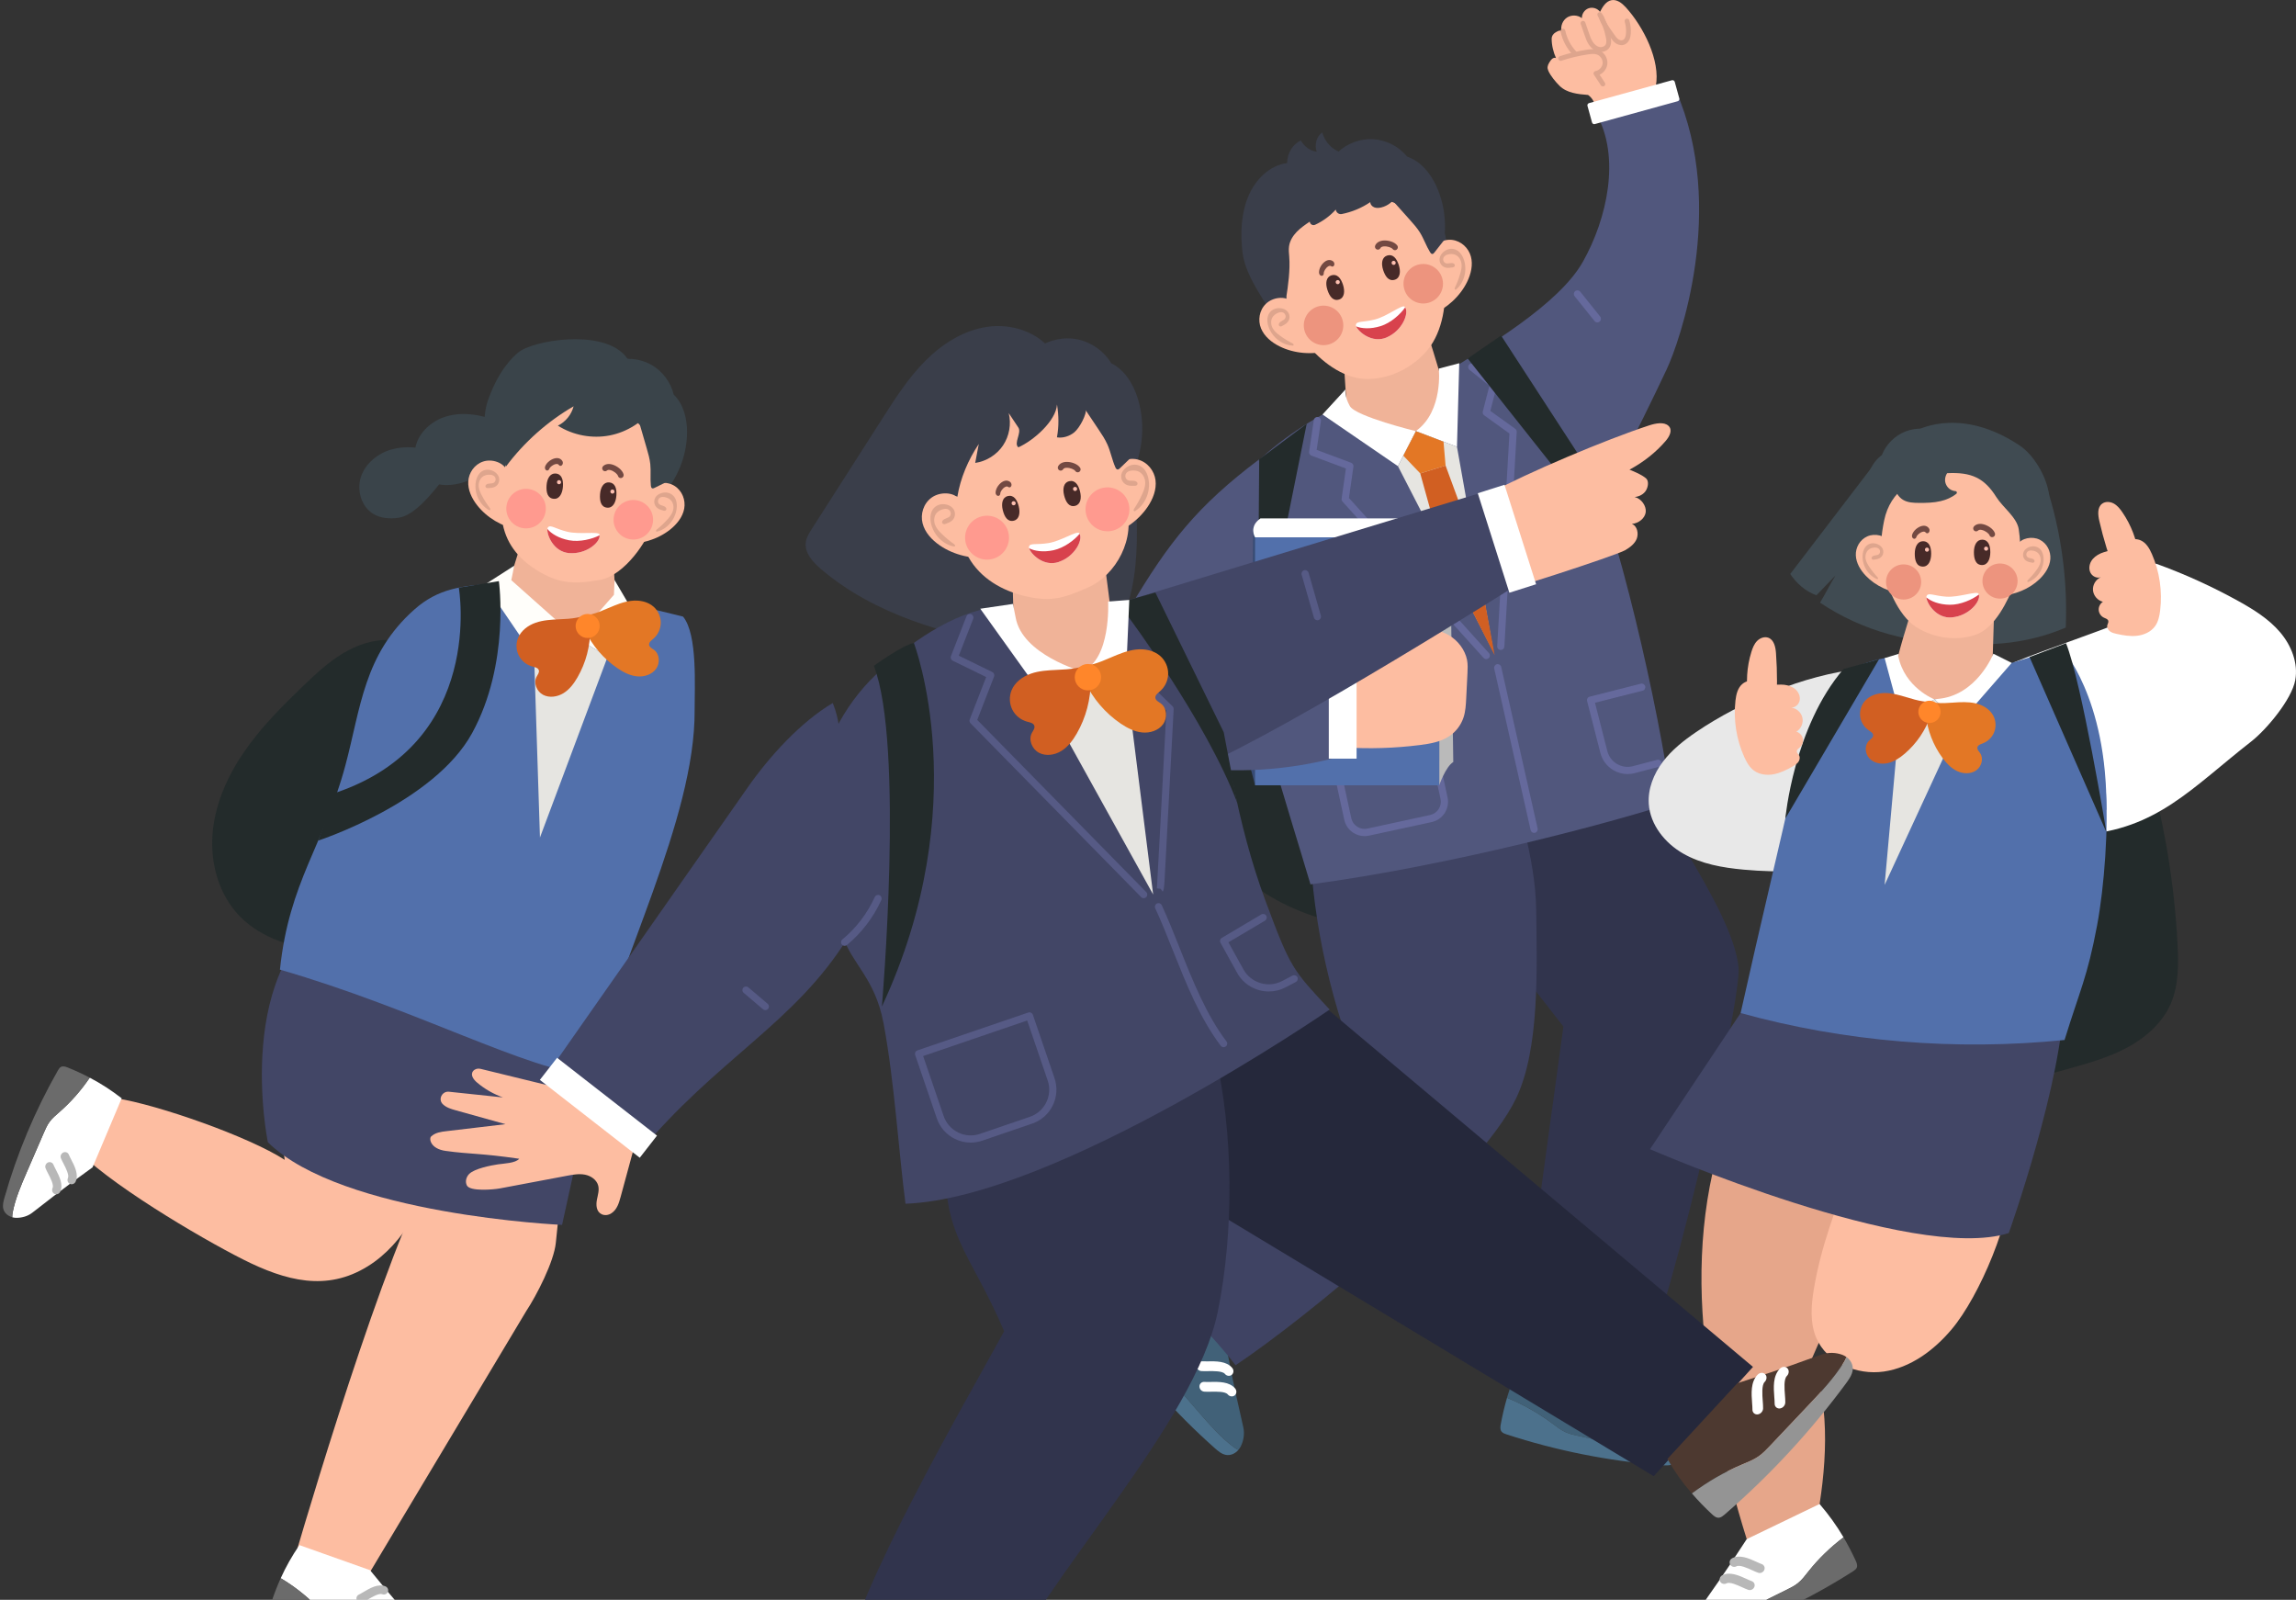 <svg width="366" height="255" viewBox="0 0 366 255" fill="none" xmlns="http://www.w3.org/2000/svg">
<rect x="0" y="0" width="366" height="255" fill="#333333" stroke="none"/>
<g clip-path="url(#clip0_1574_2759)">
<path d="M62.388 102.036C59.672 101.833 56.967 102.751 54.633 104.159C52.303 105.567 50.295 107.445 48.332 109.331C44.927 112.602 41.572 115.977 38.898 119.867C36.224 123.762 34.246 128.234 33.879 132.944C33.511 137.653 34.9 142.607 38.179 146.005C41.691 149.643 46.901 151.135 51.94 151.563C61.122 152.34 70.537 149.991 78.276 144.995C81.218 143.093 84.16 140.366 84.24 136.861" fill="#232B2B"/>
<path d="M67.793 188.413C59.331 205.261 46.427 250.183 46.427 250.183L56.404 254.877L83.861 209.018C85.541 206.482 88.311 201.103 88.605 198.077C89.091 193.076 89.864 186.68 90.181 182.043" fill="#FDBDA1"/>
<path d="M75.254 173.228C73.639 177.066 72.025 180.903 70.406 184.74C67.675 191.228 64.603 198.13 58.619 201.841C52.089 205.892 45.574 204.19 38.714 200.728C31.855 197.265 16.751 188.367 11.636 182.628C14.26 179.709 15.63 177.731 18.499 175.049C25.186 176.082 39.701 181.19 45.382 184.87C44.269 176.893 43.898 168.706 45.52 160.814" fill="#FDBDA1"/>
<path d="M95.728 167.325L89.599 195.238C89.599 195.238 54.464 193.669 42.696 182.062C42.696 182.062 36.812 153.411 54.3 144.199" fill="#424666"/>
<path d="M78.004 66.667C75.842 65.982 73.49 65.718 71.305 66.326C69.121 66.935 67.135 68.511 66.404 70.657C65.674 72.803 66.431 75.47 68.386 76.625C69.587 77.337 71.068 77.428 72.449 77.214C74.947 76.828 77.281 75.458 78.838 73.469" fill="#3A444A"/>
<path d="M69.151 71.969C66.99 71.285 64.637 71.021 62.453 71.629C60.268 72.237 58.283 73.814 57.552 75.96C56.821 78.106 57.579 80.772 59.534 81.928C60.735 82.639 62.215 82.731 63.596 82.517C66.095 82.131 68.861 78.661 70.418 76.671" fill="#3A444A"/>
<path d="M60.41 260.715C58.26 259.927 56.106 259.142 53.956 258.354C53.336 258.129 52.712 257.899 52.161 257.543C51.511 257.126 50.987 256.552 50.447 256.005C48.756 254.291 46.832 252.795 44.747 251.556C45.573 249.735 46.541 248.009 47.731 246.28L58.986 250.274C63.7 256.055 64.748 257.084 66.802 259.483C67.391 260.171 67.694 261.082 67.732 261.966C67.74 262.172 67.721 262.383 67.675 262.589C67.411 262.612 67.131 262.597 66.879 262.563C64.652 262.264 62.521 261.487 60.41 260.715Z" fill="white"/>
<path d="M50.447 256.005C50.986 256.552 51.511 257.126 52.161 257.543C52.712 257.899 53.339 258.128 53.955 258.354C56.105 259.142 58.259 259.926 60.409 260.714C62.521 261.487 64.656 262.264 66.879 262.562C67.131 262.597 67.406 262.612 67.674 262.589C67.529 263.255 67.112 263.859 66.458 264.081C65.884 264.272 65.249 264.15 64.648 264.016C57.483 262.428 50.501 259.965 43.924 256.709C43.687 256.59 43.435 256.46 43.301 256.238C43.106 255.913 43.217 255.512 43.335 255.163C43.756 253.909 44.223 252.715 44.747 251.56C46.828 252.799 48.756 254.295 50.447 256.009V256.005Z" fill="#6B6B6B"/>
<path d="M59.044 257.773C59.216 257.83 59.403 257.826 59.579 257.746C59.832 257.627 60.115 257.459 60.417 257.279C61.067 256.893 62.15 256.239 62.655 256.449C63.011 256.595 63.424 256.434 63.566 256.09C63.707 255.745 63.531 255.347 63.172 255.202C62.001 254.735 60.708 255.5 59.66 256.12C59.388 256.281 59.132 256.434 58.94 256.522C58.596 256.683 58.458 257.088 58.634 257.425C58.722 257.593 58.871 257.715 59.044 257.773Z" fill="#B8B8B8"/>
<path d="M57.306 255.424C57.478 255.481 57.67 255.477 57.842 255.397C58.094 255.278 58.377 255.11 58.68 254.93C59.33 254.544 60.432 253.901 60.918 254.1C61.285 254.249 61.687 254.085 61.828 253.74C61.97 253.396 61.794 252.998 61.434 252.849C60.264 252.382 58.967 253.147 57.922 253.767C57.651 253.928 57.394 254.081 57.203 254.169C56.859 254.33 56.721 254.735 56.897 255.072C56.985 255.24 57.134 255.362 57.306 255.42V255.424Z" fill="#B8B8B8"/>
<path d="M4.248 186.874C5.158 184.774 6.069 182.67 6.979 180.57C7.24 179.965 7.507 179.357 7.894 178.825C8.349 178.202 8.954 177.712 9.531 177.203C11.341 175.615 12.944 173.779 14.306 171.774C16.077 172.704 17.741 173.775 19.398 175.061L14.753 186.063C8.709 190.432 7.618 191.419 5.105 193.328C4.382 193.876 3.456 194.124 2.572 194.113C2.366 194.113 2.155 194.078 1.953 194.021C1.949 193.753 1.975 193.481 2.025 193.229C2.454 191.025 3.353 188.94 4.248 186.878V186.874Z" fill="white"/>
<path d="M9.531 177.203C8.954 177.712 8.349 178.202 7.894 178.825C7.508 179.357 7.244 179.965 6.98 180.57C6.069 182.67 5.159 184.774 4.248 186.875C3.353 188.937 2.454 191.022 2.025 193.225C1.976 193.478 1.945 193.749 1.953 194.017C1.295 193.834 0.717 193.382 0.537 192.717C0.38 192.135 0.537 191.504 0.709 190.915C2.714 183.852 5.58 177.027 9.214 170.65C9.344 170.42 9.489 170.179 9.719 170.057C10.056 169.881 10.45 170.019 10.79 170.152C12.022 170.646 13.181 171.182 14.306 171.771C12.944 173.779 11.341 175.612 9.531 177.199V177.203Z" fill="#6B6B6B"/>
<path d="M7.267 185.685C7.198 185.853 7.194 186.044 7.267 186.22C7.37 186.48 7.523 186.771 7.684 187.085C8.032 187.758 8.621 188.875 8.38 189.369C8.216 189.717 8.35 190.138 8.686 190.299C9.023 190.459 9.428 190.306 9.597 189.954C10.132 188.81 9.444 187.475 8.885 186.396C8.74 186.117 8.602 185.849 8.526 185.654C8.384 185.298 7.99 185.138 7.642 185.294C7.466 185.371 7.34 185.516 7.271 185.685H7.267Z" fill="#B8B8B8"/>
<path d="M9.715 184.086C9.646 184.254 9.643 184.445 9.715 184.621C9.819 184.881 9.972 185.172 10.132 185.486C10.48 186.159 11.058 187.295 10.832 187.77C10.664 188.129 10.802 188.539 11.138 188.699C11.475 188.86 11.881 188.707 12.049 188.355C12.585 187.215 11.896 185.876 11.337 184.797C11.192 184.518 11.058 184.254 10.978 184.055C10.836 183.699 10.442 183.539 10.094 183.695C9.918 183.772 9.792 183.917 9.723 184.086H9.715Z" fill="#B8B8B8"/>
<path d="M44.625 154.555C46.098 140.465 51.63 134.738 55.042 122.055C57.514 112.862 57.969 104.323 66.049 97.154C69.879 93.757 73.62 93.409 78.724 92.999C83.827 92.59 88.954 93.079 94.046 93.615C95.989 93.822 98.981 95.88 101.785 96.553C108.534 98.175 108.885 98.286 108.885 98.286C111.238 101.136 110.71 109.561 110.729 113.256C110.821 130.583 98.338 153.748 94.172 171.373C84.328 170.757 66.458 160.86 44.629 154.555H44.625Z" fill="#5270AB"/>
<path d="M83.043 86.679L80.885 93.619L91.838 101.668L98.154 95.719L97.725 88.466" fill="#F0B398"/>
<path d="M81.975 90.165L77.315 93.156L85.143 104.66L91.838 101.668L81.505 92.475L81.975 90.165Z" fill="#FFFEFA"/>
<path d="M97.963 92.448L100.308 96.446L96.869 104.652L91.838 101.668L97.867 94.805L97.963 92.448Z" fill="#FFFEFA"/>
<path d="M78.089 77.016C77.813 73.067 76.467 67.593 77.767 63.859C78.777 60.951 80.3 58.159 82.569 56.215C84.841 54.268 95.618 52.42 99.513 56.54L104.44 62.596L104.758 66.009" fill="#3A444A"/>
<path d="M97.799 57.573C99.75 56.915 101.973 57.118 103.775 58.117C105.573 59.115 106.923 60.898 107.394 62.899C108.966 64.402 109.54 66.759 109.525 68.936C109.49 73.125 107.612 77.26 104.486 80.049" fill="#3A444A"/>
<path d="M103.95 83.523C103.4 85.983 99.585 91.745 95.649 92.433C91.884 93.091 89.39 93.114 86.084 91.194C83.028 89.419 80.843 87.024 80.143 83.558C79.443 80.091 79.902 76.48 80.855 73.075C81.478 70.849 82.328 68.645 83.751 66.824C86.379 63.465 90.717 63.3 94.906 64.112C100.825 65.259 104.54 69.012 104.83 74.747C104.972 77.555 104.559 80.769 103.947 83.519L103.95 83.523Z" fill="#FDBDA1"/>
<path d="M103.488 77.942C104.299 76.817 106.261 76.652 107.52 77.444C108.779 78.236 109.314 79.743 109.069 81.075C108.825 82.406 107.906 83.561 106.782 84.445C104.8 85.998 102.099 86.813 99.425 86.664" fill="#FDBDA1"/>
<path d="M107.635 79.434C108.125 80.379 107.899 81.863 107.153 82.976C106.541 83.894 105.619 84.537 104.724 84.744C104.559 84.782 104.521 84.545 104.67 84.426C105.282 83.94 105.864 83.389 106.403 82.785C106.751 82.399 107.095 81.966 107.256 81.469C107.451 80.876 107.348 80.275 107.061 79.881C106.778 79.487 106.33 79.284 105.852 79.216C105.558 79.174 105.163 79.231 104.972 79.571C104.827 79.828 104.88 80.134 105.03 80.302C105.179 80.47 105.397 80.532 105.607 80.597C105.818 80.662 106.032 80.738 106.162 80.926C106.223 81.014 106.258 81.155 106.189 81.274C106.093 81.442 105.898 81.431 105.756 81.389C105.412 81.289 105.06 81.186 104.777 80.968C104.494 80.75 104.284 80.398 104.291 79.958C104.307 78.971 105.24 78.554 105.913 78.504C106.636 78.451 107.294 78.791 107.627 79.434H107.635Z" fill="#DEA58D"/>
<path d="M80.817 75.011C80.296 73.725 78.433 73.094 77.022 73.565C75.61 74.031 74.73 75.367 74.646 76.717C74.565 78.067 75.177 79.41 76.061 80.535C77.615 82.521 80.04 83.955 82.672 84.453" fill="#FDBDA1"/>
<path d="M76.433 75.462C75.733 76.262 75.595 77.757 76.05 79.016C76.425 80.053 77.163 80.898 77.982 81.315C78.131 81.392 78.227 81.17 78.112 81.017C77.638 80.397 77.202 79.724 76.823 79.008C76.578 78.549 76.348 78.044 76.31 77.524C76.264 76.904 76.509 76.342 76.88 76.028C77.251 75.715 77.733 75.627 78.212 75.672C78.506 75.699 78.877 75.852 78.981 76.227C79.061 76.514 78.935 76.797 78.751 76.92C78.567 77.046 78.338 77.054 78.12 77.065C77.902 77.076 77.672 77.103 77.5 77.252C77.42 77.325 77.351 77.451 77.393 77.585C77.446 77.773 77.638 77.807 77.783 77.8C78.143 77.784 78.506 77.769 78.835 77.624C79.16 77.478 79.451 77.191 79.551 76.759C79.772 75.799 78.965 75.168 78.326 74.961C77.638 74.735 76.918 74.907 76.44 75.451L76.433 75.462Z" fill="#DEA58D"/>
<path d="M101.919 67.417C102.309 68.764 102.699 70.106 103.09 71.453C103.327 72.276 103.568 73.098 103.66 73.951C103.782 75.103 103.633 76.273 103.755 77.425C103.774 77.582 103.816 77.769 103.962 77.831C104.08 77.88 104.218 77.823 104.333 77.766C105.09 77.391 105.848 77.016 106.605 76.645C106.69 74.965 106.525 73.278 106.123 71.648" fill="#3A444A"/>
<path d="M86.979 81.499C86.743 83.223 85.151 84.428 83.43 84.189C81.704 83.952 80.5 82.361 80.739 80.639C80.975 78.915 82.567 77.71 84.288 77.949C86.013 78.186 87.218 79.777 86.979 81.499Z" fill="#FF9A8F"/>
<path d="M95.65 78.786C95.576 79.883 95.802 80.854 96.815 80.922C97.707 80.984 98.184 80.061 98.259 78.964C98.334 77.868 98.054 76.955 97.09 76.888C96.222 76.828 95.725 77.687 95.65 78.784L95.65 78.786Z" fill="#472A28"/>
<path d="M97.3 78.333C97.287 78.513 97.423 78.669 97.606 78.683C97.786 78.696 97.942 78.56 97.956 78.377C97.969 78.197 97.833 78.041 97.65 78.027C97.47 78.013 97.314 78.15 97.3 78.333Z" fill="#FDBFB0"/>
<path d="M87.127 77.374C87.052 78.47 87.279 79.441 88.291 79.509C89.183 79.571 89.661 78.648 89.736 77.552C89.81 76.455 89.531 75.543 88.566 75.475C87.699 75.415 87.202 76.275 87.127 77.371L87.127 77.374Z" fill="#472A28"/>
<path d="M88.786 76.834C88.772 77.014 88.909 77.171 89.091 77.184C89.271 77.198 89.427 77.061 89.441 76.878C89.455 76.698 89.318 76.542 89.135 76.528C88.956 76.515 88.799 76.652 88.786 76.834Z" fill="#FDBFB0"/>
<path d="M98.921 76.201C98.734 76.187 98.564 76.055 98.511 75.859C98.43 75.57 97.89 75.096 97.339 74.942C97.218 74.907 96.919 74.844 96.775 74.984C96.589 75.161 96.295 75.155 96.121 74.966C95.946 74.777 95.953 74.479 96.14 74.302C96.487 73.967 97.001 73.874 97.587 74.037C98.323 74.243 99.206 74.885 99.403 75.603C99.471 75.853 99.327 76.112 99.084 76.182C99.03 76.197 98.977 76.202 98.925 76.198L98.921 76.201Z" fill="#734942"/>
<path d="M87.2 74.996C87.158 74.993 87.117 74.981 87.076 74.959C86.891 74.857 86.813 74.578 86.9 74.342C87.154 73.658 87.936 73.139 88.546 73.037C89.03 72.955 89.421 73.119 89.653 73.495C89.776 73.696 89.742 73.992 89.578 74.155C89.415 74.319 89.182 74.285 89.059 74.084C88.964 73.927 88.72 73.949 88.619 73.966C88.163 74.045 87.67 74.438 87.57 74.716C87.501 74.903 87.35 75.011 87.199 74.999L87.2 74.996Z" fill="#734942"/>
<path d="M90.733 88.165C88.205 87.953 87.164 85.254 87.261 84.319C87.277 84.188 87.301 84.098 87.358 84.045C87.793 83.596 88.496 84.282 90.426 84.755C92.356 85.229 95.37 84.67 95.547 85.174C95.563 85.216 95.569 85.272 95.576 85.321C95.708 86.423 93.473 88.383 90.742 88.158L90.733 88.165Z" fill="white"/>
<path d="M90.733 88.165C88.205 87.953 87.163 85.254 87.261 84.319C87.862 85.049 89.072 85.803 90.717 86.115C92.415 86.436 94.412 85.922 95.576 85.321C95.708 86.423 93.473 88.383 90.742 88.159L90.733 88.165Z" fill="#D8424D"/>
<path d="M104.076 83.277C103.84 85.002 102.249 86.207 100.527 85.967C98.802 85.731 97.597 84.14 97.837 82.418C98.073 80.693 99.665 79.489 101.386 79.728C103.111 79.964 104.316 81.556 104.076 83.277Z" fill="#FF9A8F"/>
<path d="M96.869 104.653L86.073 133.495L85.144 104.66L91.839 101.668L96.869 104.653Z" fill="#E6E5E1"/>
<path d="M97.022 96.906C98.189 96.404 99.382 95.907 100.641 95.765C101.903 95.62 103.265 95.876 104.21 96.726C104.926 97.372 105.347 98.332 105.331 99.297C105.316 100.261 104.868 101.209 104.13 101.829C103.816 102.093 103.415 102.392 103.476 102.797C103.529 103.172 103.943 103.356 104.249 103.578C105.167 104.243 105.247 105.708 104.574 106.623C103.9 107.537 102.672 107.92 101.544 107.805C100.415 107.69 99.371 107.151 98.433 106.512C96.203 104.997 94.386 102.874 93.242 100.433C93.066 100.054 92.901 99.66 92.867 99.243C92.783 98.126 93.498 98.122 94.34 97.9C95.266 97.659 96.146 97.277 97.022 96.902V96.906Z" fill="#E37725"/>
<path d="M89.137 98.711C87.867 98.769 86.578 98.841 85.38 99.258C84.183 99.679 83.066 100.502 82.584 101.68C82.22 102.571 82.262 103.62 82.695 104.48C83.127 105.341 83.945 105.999 84.879 106.24C85.277 106.343 85.767 106.435 85.893 106.825C86.008 107.185 85.713 107.529 85.537 107.866C85.001 108.865 85.568 110.219 86.57 110.747C87.572 111.275 88.846 111.083 89.814 110.49C90.782 109.898 91.486 108.956 92.052 107.973C93.403 105.639 94.11 102.939 94.08 100.241C94.076 99.824 94.053 99.396 93.9 99.01C93.491 97.969 92.844 98.275 91.987 98.443C91.05 98.627 90.09 98.665 89.137 98.711Z" fill="#D15F22"/>
<path d="M95.561 100.135C95.362 101.175 94.359 101.86 93.319 101.661C92.278 101.462 91.593 100.46 91.792 99.419C91.991 98.379 92.993 97.694 94.034 97.893C95.075 98.092 95.76 99.094 95.561 100.135Z" fill="#FF862A"/>
<path d="M104.279 64.846C102.611 67.184 100.021 68.852 97.201 69.403C94.382 69.953 91.355 69.383 88.93 67.846C90.158 67.245 91.099 66.086 91.436 64.762C87.243 67.195 83.551 70.481 80.651 74.365C79.312 71.625 80.077 68.163 82.044 65.829C84.01 63.496 86.971 62.183 89.974 61.644C92.978 61.105 96.053 61.265 99.099 61.426" fill="#3A444A"/>
<path d="M73.138 93.665C73.138 93.665 77.438 118.234 53.557 126.344L50.723 133.984C50.723 133.984 69.147 127.986 75.249 116.868C81.351 105.751 79.526 92.628 79.526 92.628L73.138 93.669V93.665Z" fill="#232B2B"/>
<path d="M192.309 102.38C191.104 107.288 189.891 112.223 189.554 117.266C189.218 122.308 189.799 127.511 192.026 132.044C194.792 137.68 199.934 141.903 205.63 144.539C218.959 150.702 235.842 148.193 246.802 138.418" fill="#232B2B"/>
<path d="M259.424 230.53C256.865 229.991 254.305 229.447 251.746 228.908C251.011 228.751 250.269 228.594 249.584 228.288C248.781 227.925 248.092 227.37 247.392 226.846C245.2 225.208 242.778 223.846 240.223 222.791C240.854 220.644 241.665 218.582 242.717 216.482L256.084 219.179C262.362 224.86 263.72 225.84 266.433 228.181C267.213 228.854 267.703 229.818 267.894 230.786C267.94 231.016 267.951 231.253 267.932 231.486C267.638 231.551 267.32 231.578 267.029 231.578C264.47 231.59 261.93 231.058 259.42 230.526L259.424 230.53Z" fill="#416178"/>
<path d="M247.396 226.846C248.096 227.37 248.785 227.925 249.588 228.288C250.269 228.594 251.011 228.755 251.75 228.908C254.309 229.447 256.868 229.991 259.428 230.53C261.941 231.062 264.478 231.594 267.037 231.582C267.328 231.582 267.642 231.555 267.94 231.49C267.886 232.252 267.515 232.986 266.815 233.331C266.199 233.633 265.461 233.591 264.765 233.537C256.409 232.879 248.119 231.226 240.154 228.629C239.867 228.533 239.561 228.43 239.373 228.204C239.098 227.875 239.159 227.412 239.236 227.007C239.503 225.549 239.832 224.156 240.23 222.798C242.786 223.854 245.208 225.216 247.4 226.854L247.396 226.846Z" fill="#4C718C"/>
<path d="M257.397 227.477C257.599 227.515 257.814 227.477 257.993 227.362C258.257 227.194 258.552 226.961 258.862 226.719C259.535 226.192 260.645 225.3 261.253 225.453C261.681 225.56 262.118 225.319 262.221 224.914C262.324 224.508 262.06 224.095 261.628 223.988C260.228 223.651 258.892 224.7 257.814 225.545C257.534 225.763 257.27 225.973 257.068 226.1C256.704 226.333 256.616 226.8 256.872 227.148C256.999 227.324 257.19 227.431 257.393 227.469L257.397 227.477Z" fill="white"/>
<path d="M255.043 225.144C255.246 225.182 255.46 225.144 255.64 225.029C255.904 224.86 256.198 224.627 256.508 224.386C257.178 223.858 258.318 222.974 258.899 223.12C259.339 223.227 259.764 222.986 259.867 222.584C259.971 222.179 259.707 221.765 259.274 221.658C257.874 221.322 256.539 222.37 255.46 223.215C255.181 223.433 254.917 223.644 254.714 223.77C254.351 224.003 254.263 224.47 254.519 224.818C254.645 224.994 254.836 225.101 255.039 225.14L255.043 225.144Z" fill="white"/>
<path d="M191.196 225.208C189.482 223.234 187.764 221.26 186.05 219.282C185.557 218.716 185.059 218.142 184.704 217.484C184.283 216.711 184.068 215.851 183.824 215.013C183.062 212.384 181.953 209.837 180.549 207.453C182.347 206.122 184.237 204.966 186.345 203.926L195.381 214.14C196.961 222.458 197.455 224.057 198.204 227.561C198.419 228.567 198.231 229.635 197.799 230.522C197.696 230.733 197.562 230.928 197.409 231.104C197.133 230.977 196.865 230.809 196.632 230.633C194.582 229.099 192.879 227.14 191.196 225.204V225.208Z" fill="#416178"/>
<path d="M183.824 215.013C184.068 215.851 184.279 216.711 184.703 217.484C185.063 218.142 185.56 218.716 186.05 219.282C187.764 221.256 189.482 223.23 191.196 225.208C192.879 227.148 194.581 229.103 196.632 230.637C196.865 230.813 197.133 230.981 197.409 231.108C196.907 231.681 196.169 232.045 195.4 231.896C194.727 231.766 194.164 231.287 193.64 230.821C187.374 225.258 181.758 218.938 176.972 212.063C176.8 211.814 176.62 211.547 176.608 211.252C176.589 210.824 176.914 210.491 177.22 210.211C178.314 209.209 179.416 208.299 180.553 207.453C181.957 209.837 183.066 212.384 183.827 215.013H183.824Z" fill="#4C718C"/>
<path d="M191.417 221.547C191.555 221.7 191.75 221.8 191.964 221.819C192.278 221.846 192.653 221.838 193.047 221.83C193.9 221.815 195.323 221.773 195.717 222.263C195.993 222.603 196.49 222.68 196.815 222.42C197.141 222.159 197.179 221.67 196.9 221.325C195.985 220.212 194.29 220.243 192.921 220.269C192.565 220.277 192.228 220.281 191.991 220.262C191.563 220.227 191.207 220.549 191.203 220.981C191.203 221.199 191.283 221.398 191.425 221.551L191.417 221.547Z" fill="white"/>
<path d="M190.95 218.268C191.088 218.421 191.283 218.521 191.498 218.54C191.811 218.563 192.182 218.559 192.58 218.551C193.433 218.536 194.876 218.517 195.251 218.984C195.534 219.336 196.023 219.401 196.349 219.14C196.674 218.88 196.712 218.391 196.433 218.046C195.518 216.933 193.824 216.964 192.45 216.99C192.094 216.998 191.758 217.002 191.521 216.987C191.092 216.952 190.736 217.273 190.732 217.706C190.732 217.924 190.813 218.123 190.954 218.276L190.95 218.268Z" fill="white"/>
<path d="M258.957 117.855C262.052 126.731 276.276 144.723 277.14 154.222C277.649 159.8 265.147 214.626 259.875 222.056L241.733 218.253L249.22 163.626L231.121 140.415L217.509 128.073L221.338 114.699" fill="#31344D"/>
<path d="M240.085 119.24C241.508 128.096 244.794 136.241 244.886 145.247C244.978 154.253 245.475 167.088 241.707 175.003C235.651 187.72 207.918 210.311 196.958 217.61C193.392 212.943 188.996 208.903 185.431 204.236C191.269 196.81 209.054 171.61 213.948 163.346C209.984 150.898 208.117 137.783 208.875 124.565" fill="#3F4363"/>
<path d="M208.901 140.962C205.546 129.6 197.933 106.106 196.85 95.13C196.066 87.177 192.955 82.666 198.48 75.734C201.449 72.004 207.811 67.432 212.413 65.29C217.015 63.147 221.939 61.682 226.844 60.27C228.718 59.731 231.308 59.727 234.013 60.278C237.253 60.936 242.682 61.72 244.668 62.573C247.809 63.92 250.823 68.109 252.082 70.944C257.973 84.231 264.443 112.954 266.478 127.997C257.132 131.054 231.281 137.982 208.901 140.962Z" fill="#51577D"/>
<path d="M214.3 59.084L214.64 64.364C214.843 65.676 215.493 66.816 216.553 67.57C217.563 68.293 218.722 68.782 219.916 69.039C221.565 69.391 223.241 69.283 224.855 68.916C226.052 68.645 227.246 68.273 228.26 67.57C229.668 66.59 230.349 65.079 230.437 63.334C230.486 62.367 228.107 54.868 228.107 54.868" fill="#F0B398"/>
<path d="M204.039 52.095C202.092 48.629 198.542 44.229 198.071 40.281C197.704 37.209 197.834 34.026 198.993 31.29C200.152 28.555 202.379 26.37 205.183 25.984C205.179 24.435 206.067 22.977 207.368 22.399C207.903 23.367 208.875 24.056 209.896 24.182C209.495 23.061 209.881 21.718 210.78 21.102C211.197 22.713 212.536 24.048 214.051 24.362L221.002 27.763L222.758 30.724" fill="#3A3E4A"/>
<path d="M213.201 24.316C214.697 22.859 216.82 22.067 218.905 22.189C220.99 22.311 223.006 23.352 224.319 24.974C226.419 25.659 227.98 27.564 228.917 29.561C230.723 33.41 230.826 38.02 229.189 41.945" fill="#3A3E4A"/>
<path d="M230.562 38.437C230.233 36.011 229.07 33.72 227.291 31.998C225.513 30.277 223.125 29.133 220.577 28.777C216.84 28.257 212.999 29.408 209.479 30.9C208.083 31.493 206.698 32.147 205.489 33.043C204.28 33.938 203.239 35.101 202.723 36.467C202.176 37.905 201.564 40.572 201.701 42.071C202.03 45.606 203.431 47.978 204.525 51.345" fill="#3A3E4A"/>
<path d="M230.237 44.623C230.65 48.189 230.004 52.783 227.613 55.718C225.218 58.652 221.323 60.584 217.494 60.393C213.951 60.213 210.477 57.504 208.4 54.895C206.323 52.286 205.251 49.053 204.716 45.782C204.368 43.644 204.234 41.425 204.788 39.282C205.81 35.327 209.727 33.326 213.909 32.205C219.816 30.625 224.782 32.178 227.421 36.872C228.714 39.172 229.935 41.995 230.241 44.623H230.237Z" fill="#FDBDA1"/>
<path d="M227.98 40.461C228.229 39.076 229.955 38.062 231.454 38.234C232.954 38.407 234.105 39.55 234.469 40.874C234.829 42.198 234.496 43.659 233.857 44.96C232.724 47.252 230.613 49.184 228.099 50.22" fill="#FDBDA1"/>
<path d="M232.43 40.006C233.29 40.656 233.738 42.11 233.547 43.461C233.39 44.57 232.828 45.561 232.101 46.146C231.967 46.253 231.825 46.054 231.909 45.878C232.254 45.163 232.544 44.406 232.774 43.614C232.923 43.105 233.046 42.558 232.977 42.033C232.896 41.406 232.537 40.901 232.101 40.668C231.665 40.434 231.171 40.442 230.704 40.587C230.417 40.675 230.081 40.901 230.054 41.299C230.035 41.597 230.218 41.854 230.425 41.942C230.635 42.03 230.861 41.988 231.083 41.957C231.305 41.923 231.534 41.9 231.737 42.014C231.833 42.068 231.925 42.179 231.913 42.324C231.898 42.519 231.714 42.596 231.569 42.619C231.209 42.676 230.842 42.737 230.486 42.661C230.13 42.584 229.786 42.359 229.599 41.953C229.182 41.043 229.851 40.251 230.444 39.91C231.083 39.547 231.833 39.566 232.418 40.006H232.43Z" fill="#DEA58D"/>
<path d="M205.913 48.07C204.873 47.121 202.891 47.366 201.805 48.414C200.718 49.462 200.496 51.073 201.017 52.343C201.537 53.613 202.688 54.574 203.989 55.216C206.281 56.349 209.131 56.601 211.759 55.897" fill="#FDBDA1"/>
<path d="M202.103 50.411C201.812 51.452 202.344 52.879 203.316 53.831C204.115 54.616 205.163 55.063 206.093 55.086C206.261 55.09 206.254 54.845 206.082 54.757C205.374 54.401 204.681 53.973 204.019 53.487C203.595 53.173 203.163 52.814 202.899 52.355C202.581 51.807 202.562 51.188 202.761 50.736C202.964 50.285 203.365 49.994 203.824 49.826C204.107 49.722 204.509 49.696 204.773 49.998C204.972 50.224 204.98 50.537 204.869 50.736C204.758 50.931 204.551 51.039 204.356 51.15C204.161 51.257 203.962 51.379 203.874 51.593C203.832 51.693 203.824 51.838 203.92 51.945C204.05 52.091 204.241 52.037 204.371 51.968C204.693 51.796 205.022 51.62 205.255 51.345C205.492 51.069 205.63 50.679 205.531 50.243C205.313 49.267 204.299 49.045 203.618 49.133C202.891 49.229 202.306 49.703 202.107 50.411H202.103Z" fill="#DEA58D"/>
<path d="M221.89 31.853C222.838 32.913 223.787 33.972 224.736 35.032C225.314 35.679 225.895 36.329 226.354 37.068C226.974 38.066 227.349 39.206 227.969 40.205C228.053 40.342 228.175 40.492 228.336 40.484C228.466 40.476 228.566 40.361 228.646 40.258C229.174 39.581 229.706 38.908 230.234 38.23C229.572 36.658 228.68 35.185 227.598 33.869" fill="#3A3E4A"/>
<path d="M222.673 31.084C222.184 32.071 221.239 32.817 220.168 33.069C219.804 33.153 219.418 33.184 219.07 33.05C218.722 32.916 218.435 32.587 218.435 32.216C217.069 33.146 215.512 33.792 213.893 34.114C213.454 34.202 213.029 33.907 212.945 33.467L212.933 33.406C212.011 34.424 210.883 35.254 209.635 35.828C209.257 36.004 208.821 35.74 208.786 35.326C208.052 35.824 207.313 36.325 206.701 36.964C206.089 37.603 205.599 38.395 205.481 39.275C205.404 39.825 205.473 40.38 205.515 40.935C205.676 43.02 205.347 45.476 205.018 47.542C203.797 45.579 203.082 42.966 203.059 40.656C203.036 38.345 203.874 35.984 205.553 34.401C206.789 33.238 208.392 32.553 209.987 31.987C212.551 31.076 215.202 30.41 217.891 30.005" fill="#3A3E4A"/>
<path d="M213.982 50.904C214.515 52.559 213.601 54.332 211.946 54.864C210.291 55.397 208.518 54.484 207.986 52.829C207.453 51.174 208.367 49.401 210.022 48.868C211.677 48.336 213.45 49.249 213.982 50.904Z" fill="#ED947E"/>
<path d="M229.875 44.263C230.407 45.918 229.494 47.691 227.839 48.223C226.184 48.756 224.411 47.843 223.878 46.188C223.346 44.532 224.259 42.76 225.914 42.227C227.569 41.694 229.342 42.608 229.875 44.263Z" fill="#ED947E"/>
<path d="M221.078 51.556C221.254 51.456 221.43 51.364 221.618 51.299C221.893 51.204 221.87 51.605 221.817 51.766C221.752 51.953 221.622 52.114 221.522 52.282C221.396 52.489 221.124 52.734 220.937 52.879C220.715 53.051 220.432 53.116 220.16 53.181C219.785 53.266 217.364 53.4 217.96 52.447C218.171 52.11 218.959 52.202 219.276 52.16C219.911 52.076 220.527 51.869 221.086 51.559L221.078 51.556Z" fill="#D9A28A"/>
<path d="M220.482 43.032C220.82 44.078 221.391 44.895 222.357 44.582C223.208 44.309 223.309 43.274 222.971 42.228C222.633 41.182 222.034 40.439 221.114 40.735C220.286 41.001 220.144 41.984 220.482 43.029L220.482 43.032Z" fill="#472A28"/>
<path d="M221.846 41.998C221.9 42.17 222.085 42.264 222.26 42.209C222.432 42.155 222.526 41.97 222.471 41.796C222.417 41.623 222.232 41.529 222.057 41.584C221.885 41.638 221.791 41.823 221.846 41.998Z" fill="#FDBFB0"/>
<path d="M211.594 46.187C211.932 47.233 212.502 48.05 213.468 47.737C214.319 47.463 214.42 46.429 214.082 45.383C213.744 44.337 213.146 43.594 212.225 43.889C211.397 44.156 211.255 45.138 211.593 46.184L211.594 46.187Z" fill="#472A28"/>
<path d="M212.934 45.07C212.988 45.242 213.173 45.336 213.347 45.281C213.519 45.227 213.614 45.042 213.559 44.867C213.504 44.695 213.319 44.601 213.145 44.656C212.973 44.71 212.879 44.895 212.934 45.07Z" fill="#FDBFB0"/>
<path d="M222.507 39.858C222.328 39.914 222.121 39.854 221.999 39.693C221.817 39.454 221.14 39.215 220.57 39.276C220.445 39.289 220.144 39.341 220.063 39.524C219.955 39.759 219.68 39.862 219.448 39.751C219.216 39.64 219.112 39.361 219.219 39.127C219.417 38.687 219.86 38.41 220.464 38.344C221.225 38.262 222.283 38.529 222.732 39.123C222.888 39.33 222.851 39.624 222.651 39.779C222.607 39.813 222.559 39.838 222.509 39.853L222.507 39.858Z" fill="#734942"/>
<path d="M210.778 43.952C210.738 43.965 210.695 43.968 210.649 43.963C210.439 43.937 210.263 43.707 210.257 43.456C210.239 42.726 210.773 41.954 211.301 41.633C211.719 41.377 212.144 41.384 212.498 41.647C212.688 41.788 212.765 42.075 212.674 42.288C212.583 42.5 212.355 42.556 212.166 42.415C212.019 42.304 211.801 42.415 211.714 42.469C211.319 42.711 211.008 43.259 211.018 43.555C211.023 43.753 210.923 43.91 210.779 43.955L210.778 43.952Z" fill="#734942"/>
<path d="M221.06 53.782C218.73 54.786 216.54 52.896 216.186 52.025C216.138 51.902 216.117 51.811 216.142 51.738C216.315 51.137 217.258 51.41 219.184 50.919C221.11 50.428 223.505 48.516 223.898 48.878C223.932 48.907 223.964 48.954 223.993 48.994C224.628 49.904 223.58 52.685 221.065 53.773L221.06 53.782Z" fill="white"/>
<path d="M221.06 53.782C218.73 54.786 216.54 52.895 216.186 52.025C217.06 52.386 218.482 52.481 220.08 51.982C221.729 51.466 223.25 50.072 223.993 48.993C224.628 49.904 223.58 52.685 221.065 53.773L221.06 53.782Z" fill="#D8424D"/>
<path d="M230.107 59.631C236.879 55.278 248.436 48.609 252.32 41.731C256.203 34.848 258.36 25.009 254.462 18.138C257.756 17.816 266.111 14.645 267.156 14.45C275.339 33.207 267.672 54.666 265.679 58.874C261.761 67.149 253.05 85.543 245.437 92.146" fill="#51577D"/>
<path d="M263.946 13.742C264.73 9.675 261.96 4.224 259.167 1.167C258.57 0.513 257.771 -0.126 256.899 0.027C256.007 0.18 255.472 1.079 255.055 1.882C254.653 1.335 253.88 1.094 253.237 1.32C252.599 1.542 252.139 2.211 252.166 2.892C251.504 2.38 250.517 2.334 249.81 2.785C249.106 3.237 248.731 4.155 248.922 4.97C248.635 4.736 248.272 4.993 247.95 5.176C247.602 5.371 247.35 5.762 247.346 6.129C247.338 7.169 247.61 8.31 248.038 9.254C247.579 9.056 247.212 9.553 246.956 9.985C246.669 10.467 246.615 10.823 246.814 11.282C247.166 12.089 247.981 13.061 248.605 13.681C249.764 14.829 251.535 15.012 253.157 15.135C253.941 15.705 254.232 16.47 254.431 17.415" fill="#FDBDA1"/>
<path d="M255.518 13.78C255.392 13.78 255.273 13.719 255.197 13.608L254.083 11.913C254.011 11.806 253.999 11.668 254.053 11.55C254.106 11.431 254.213 11.347 254.34 11.324C254.917 11.228 255.415 10.697 255.472 10.115C255.529 9.534 255.147 8.914 254.6 8.703C254.16 8.535 253.636 8.596 253.134 8.669C251.7 8.883 250.273 9.224 248.896 9.679C248.697 9.748 248.479 9.637 248.414 9.438C248.349 9.239 248.456 9.021 248.655 8.956C250.074 8.485 251.543 8.133 253.02 7.915C253.594 7.831 254.259 7.758 254.868 7.992C255.736 8.325 256.317 9.27 256.226 10.192C256.153 10.93 255.652 11.596 254.99 11.913L255.832 13.187C255.946 13.363 255.897 13.6 255.721 13.715C255.656 13.757 255.583 13.776 255.51 13.776L255.518 13.78Z" fill="#DEA58D"/>
<path d="M255.177 8.279C255.036 8.279 254.89 8.263 254.745 8.225C254.179 8.087 253.651 7.69 253.268 7.104C252.943 6.611 252.748 6.048 252.576 5.547L251.983 3.829C251.914 3.631 252.021 3.412 252.22 3.344C252.419 3.275 252.637 3.382 252.706 3.581L253.299 5.299C253.463 5.777 253.636 6.27 253.907 6.683C254.186 7.104 254.546 7.387 254.925 7.483C255.315 7.579 255.751 7.433 255.931 7.143C256.122 6.836 256.072 6.389 255.996 5.995C255.763 4.763 255.319 3.588 254.68 2.51C254.573 2.326 254.634 2.093 254.814 1.985C254.994 1.878 255.231 1.94 255.338 2.119C256.023 3.275 256.497 4.533 256.746 5.853C256.841 6.362 256.91 7.016 256.577 7.552C256.291 8.011 255.751 8.283 255.177 8.283V8.279Z" fill="#DEA58D"/>
<path d="M250.969 8.834C250.87 8.834 250.766 8.795 250.694 8.715C249.734 7.705 249.049 6.393 248.769 5.027C248.727 4.82 248.861 4.618 249.068 4.576C249.274 4.534 249.477 4.667 249.519 4.874C249.772 6.102 250.384 7.28 251.249 8.191C251.394 8.344 251.386 8.585 251.233 8.73C251.161 8.799 251.065 8.837 250.969 8.837V8.834Z" fill="#DEA58D"/>
<path d="M258.475 7.193C258.165 7.193 257.844 7.089 257.557 6.894C257.216 6.665 256.971 6.343 256.757 6.03C256.65 5.877 256.543 5.724 256.432 5.567C255.824 4.706 255.196 3.814 254.886 2.824C254.821 2.621 254.936 2.407 255.139 2.345C255.338 2.284 255.556 2.395 255.617 2.598C255.893 3.474 256.486 4.316 257.059 5.127C257.17 5.284 257.281 5.44 257.388 5.597C257.587 5.888 257.767 6.114 257.989 6.267C258.207 6.416 258.456 6.466 258.643 6.404C258.804 6.351 258.949 6.206 259.041 6.01C259.125 5.831 259.175 5.609 259.198 5.291C259.24 4.671 259.175 4.056 258.995 3.463C258.934 3.26 259.049 3.046 259.252 2.988C259.45 2.927 259.669 3.042 259.726 3.244C259.929 3.925 260.009 4.633 259.959 5.345C259.94 5.624 259.894 5.991 259.73 6.339C259.546 6.722 259.236 7.013 258.884 7.131C258.754 7.177 258.616 7.196 258.475 7.196V7.193Z" fill="#DEA58D"/>
<path d="M266.519 12.791L253.308 16.433C253.115 16.486 253.001 16.686 253.055 16.88L253.782 19.52C253.836 19.714 254.036 19.828 254.229 19.774L267.44 16.133C267.634 16.079 267.748 15.879 267.694 15.686L266.966 13.045C266.913 12.852 266.713 12.738 266.519 12.791Z" fill="white"/>
<path d="M236.921 105.058C236.764 105.058 236.607 104.993 236.496 104.867L214.005 79.946C213.89 79.82 213.841 79.648 213.864 79.479L214.548 74.674L209.051 72.624C208.798 72.528 208.645 72.268 208.684 72L209.433 66.954C209.479 66.64 209.77 66.426 210.084 66.472C210.397 66.518 210.612 66.809 210.566 67.122L209.885 71.709L215.379 73.76C215.631 73.856 215.784 74.112 215.746 74.38L215.034 79.376L237.346 104.098C237.56 104.331 237.541 104.695 237.304 104.909C237.193 105.008 237.055 105.058 236.921 105.058Z" fill="#65699C"/>
<path d="M217.517 133.269C216.886 133.269 216.27 133.089 215.73 132.741C214.984 132.263 214.472 131.52 214.284 130.656L211.874 119.523C211.805 119.213 212.004 118.907 212.314 118.842L227.659 115.518C227.969 115.449 228.275 115.648 228.34 115.957L230.75 127.09C230.937 127.955 230.777 128.842 230.299 129.589C229.82 130.335 229.078 130.847 228.214 131.035L218.228 133.196C217.991 133.246 217.754 133.273 217.521 133.273L217.517 133.269ZM213.114 119.837L215.405 130.411C215.528 130.977 215.864 131.463 216.35 131.773C216.836 132.087 217.417 132.19 217.984 132.068L227.969 129.906C228.535 129.784 229.021 129.447 229.335 128.961C229.648 128.475 229.752 127.894 229.629 127.328L227.338 116.753L213.114 119.833V119.837Z" fill="#65699C"/>
<path d="M214.491 62.06L210.818 66.066L222.839 74.303L225.708 68.725C225.708 68.725 216.098 66.376 215.176 64.727C214.254 63.074 214.487 62.064 214.487 62.064L214.491 62.06Z" fill="white"/>
<path d="M225.712 68.725L232.254 71.219L232.613 57.895L229.358 58.752C229.358 58.752 230.096 65.466 225.808 68.629" fill="white"/>
<path d="M222.842 74.303L238.072 103.903L232.253 71.216L225.711 68.725L222.842 74.303Z" fill="#E6E5E1"/>
<path d="M223.699 72.631L226.396 75.458L230.436 74.207L230.107 70.401L225.712 68.725L223.699 72.631Z" fill="#E37725"/>
<path d="M226.396 75.459L229.866 87.957L238.26 104.438L234.989 86.584L230.436 74.207L226.396 75.459Z" fill="#D15F22"/>
<path d="M208.3 67.551L200.725 73.213L200.48 106.431L208.3 67.551Z" fill="#232B2B"/>
<path d="M199.773 83.802L199.391 122.564L200.064 125.17L202.061 87.578" fill="#374B73"/>
<path d="M231.087 82.632L227.609 83.879L229.427 85.639V125.166C229.427 125.166 230.417 122.243 231.665 121.455L231.083 82.628L231.087 82.632Z" fill="#BABABA"/>
<path d="M229.426 85.643H200.063V125.17H229.426V85.643Z" fill="#5270AB"/>
<path d="M200.064 85.643C200.064 85.643 199.008 83.963 200.924 82.632H231.086C231.086 82.632 228.967 83.688 229.426 85.643H200.064Z" fill="white"/>
<path d="M221.84 100.165C222.969 98.998 226.886 98.412 228.405 97.839C229.082 97.582 229.939 97.429 230.452 97.938C230.827 98.309 230.865 98.918 230.689 99.415C230.509 99.908 230.153 100.318 229.805 100.712C231.412 101.255 232.774 102.483 233.478 104.025C233.646 104.392 233.776 104.775 233.857 105.169C233.994 105.873 233.96 106.599 233.925 107.315C233.86 108.642 233.791 109.97 233.726 111.297C233.673 112.334 233.619 113.382 233.294 114.366C232.9 115.555 232.108 116.608 231.071 117.311C229.694 118.249 227.992 118.547 226.339 118.754C222.326 119.263 218.263 119.385 214.227 119.125C212.658 119.025 210.918 118.777 209.923 117.56C209.185 116.657 209.035 115.425 208.913 114.266C208.657 111.822 208.4 109.373 208.148 106.929C208.014 105.635 207.907 104.224 208.63 103.141C209.426 101.951 210.967 101.553 212.375 101.293C215.501 100.708 218.668 100.333 221.844 100.172" fill="#FDBDA1"/>
<path d="M200.726 73.213C190.855 80.665 186.379 86.32 180.063 96.951C178.135 100.196 176.371 103.635 175.794 107.365C175.216 111.095 175.977 115.196 178.571 117.943C181.15 120.675 185.052 121.666 188.77 122.186C196.812 123.311 205.076 122.829 212.934 120.774C212.662 114.944 212.658 109.136 212.387 103.306C212.348 102.472 211.943 100.387 211.943 100.387C211.717 100.161 210.099 100.303 209.223 100.291C204.926 100.242 202.509 100.326 198.208 100.276C199.065 99.258 198.048 98.103 198.905 97.085L199.192 95.073V89.327L197.371 84.721" fill="#51577D"/>
<path d="M216.25 100.322H211.82V120.923H216.25V100.322Z" fill="white"/>
<path d="M254.63 51.391C254.461 51.391 254.297 51.318 254.182 51.176L251.007 47.213C250.808 46.964 250.85 46.605 251.095 46.406C251.343 46.207 251.703 46.249 251.902 46.494L255.077 50.457C255.276 50.706 255.234 51.066 254.989 51.264C254.882 51.349 254.756 51.391 254.63 51.391Z" fill="#65699C"/>
<path d="M239.239 103.604C239.239 103.604 239.216 103.604 239.205 103.604C238.887 103.585 238.646 103.314 238.665 103L240.616 69.096L236.588 66.2C236.397 66.063 236.309 65.822 236.366 65.592L237.422 61.498L234.254 58.951C234.006 58.752 233.967 58.392 234.166 58.143C234.365 57.895 234.725 57.856 234.973 58.055L238.428 60.837C238.604 60.978 238.681 61.208 238.623 61.426L237.571 65.496L241.538 68.347C241.699 68.461 241.787 68.649 241.776 68.844L239.809 103.061C239.79 103.367 239.538 103.6 239.235 103.6L239.239 103.604Z" fill="#65699C"/>
<path d="M244.553 132.756C244.289 132.756 244.055 132.576 243.994 132.308L238.187 106.558C238.118 106.248 238.313 105.942 238.619 105.873C238.933 105.804 239.235 105.999 239.304 106.305L245.111 132.056C245.18 132.366 244.985 132.672 244.679 132.741C244.637 132.748 244.595 132.756 244.553 132.756Z" fill="#65699C"/>
<path d="M259.454 123.383C258.666 123.383 257.89 123.173 257.19 122.763C256.149 122.151 255.411 121.172 255.112 120.005L252.997 111.745C252.958 111.596 252.981 111.439 253.058 111.309C253.134 111.179 253.264 111.083 253.41 111.045L261.562 108.975C261.869 108.899 262.182 109.082 262.259 109.392C262.335 109.698 262.152 110.012 261.846 110.089L254.252 112.017L256.222 119.718C256.444 120.586 256.995 121.317 257.767 121.772C258.54 122.228 259.447 122.35 260.315 122.12L264.156 121.107C264.462 121.026 264.776 121.21 264.856 121.516C264.937 121.822 264.753 122.136 264.447 122.216L260.606 123.23C260.223 123.329 259.833 123.383 259.451 123.383H259.454Z" fill="#65699C"/>
<path d="M190.951 100.8C190.633 100.8 190.377 100.544 190.377 100.23C190.377 99.912 190.629 99.656 190.947 99.652L199.926 99.603C200.24 99.603 200.5 99.859 200.5 100.173C200.5 100.49 200.247 100.746 199.93 100.75L190.951 100.8Z" fill="#565A85"/>
<path d="M233.956 57.137L257.61 86.993L256 79.196L239.285 53.483L233.956 57.137Z" fill="#232B2B"/>
<path d="M342.751 123.276C345.18 132.182 346.649 141.356 347.12 150.576C347.281 153.755 347.304 157.053 346.037 159.972C344.71 163.025 342.078 165.359 339.151 166.943C336.224 168.526 332.992 169.441 329.786 170.34C326.549 171.246 323.286 172.157 319.931 172.406C316.576 172.654 313.09 172.188 310.179 170.504C306.391 168.308 304.012 164.33 302.187 160.351C298.503 152.305 296.418 143.533 296.089 134.692" fill="#232B2B"/>
<path d="M296.33 106.638C287.742 107.567 277.508 111.818 270.369 116.688C268.391 118.034 266.486 119.542 265.047 121.455C263.609 123.368 262.668 125.736 262.825 128.123C263.047 131.463 265.403 134.386 268.303 136.05C271.207 137.714 274.596 138.307 277.929 138.613C289.494 139.684 301.33 137.657 311.878 132.798" fill="#E8E8E8"/>
<path d="M343.65 89.832C348.195 91.469 352.61 93.474 356.837 95.819C359.255 97.162 361.658 98.654 363.452 100.758C365.25 102.862 366.379 105.689 365.881 108.413C365.319 111.474 361.321 116.267 358.869 118.184C349.366 125.613 343.792 132.22 331.756 133.058C330.612 125.112 330.876 112.285 321.002 105.586C327.119 103.153 332.732 101.335 338.849 98.902" fill="white"/>
<path d="M277.243 174.238C272.232 185.057 270.675 197.254 271.39 209.156C272.102 221.057 274.868 233.95 278.441 245.324C282.871 245.351 285.369 244.471 289.509 242.887C291.112 234.524 291.919 224.481 288.832 216.547C294.073 204.63 299.195 192.655 304.437 180.738" fill="#E6A68A"/>
<path d="M325.585 75.642C328.378 83.431 329.644 91.764 329.296 100.031C322.831 102.786 315.565 103.386 308.702 101.864" fill="#404B52"/>
<path d="M299.383 73.166C294.716 79.276 290.048 85.382 285.377 91.492C286.429 93.041 287.795 94.231 289.547 94.889C290.66 93.737 291.464 92.888 292.577 91.737C291.777 93.083 290.932 94.713 290.132 96.06C296.827 100.559 305.03 102.835 313.087 102.449" fill="#404B52"/>
<path d="M295.049 186.235C292.638 192.544 290.209 198.906 289.126 205.574C288.709 208.134 288.51 210.85 289.524 213.241C291.208 217.216 296.02 219.232 300.294 218.616C304.567 218 308.266 215.234 311.059 211.944C315.616 206.573 320.761 194.178 320.784 187.134" fill="#FDBDA1"/>
<path d="M277.469 161.472L263.023 183.171C263.023 183.171 304.946 201.428 320.218 196.538C320.218 196.538 328.895 172.203 329.067 158.511" fill="#424666"/>
<path d="M311.515 104.939C318.191 104.392 326.531 106.389 330.75 111.076C334.97 115.762 335.1 119.343 335.636 125.479C336.171 131.616 335.441 141.421 334.289 147.527C332.732 155.787 331.6 157.684 329.105 165.768C311.725 167.524 294.058 166.051 277.47 161.472C280.871 146.184 283.262 136.616 286.663 121.328C287.309 118.417 288.58 115.686 289.949 112.981C291.319 110.276 292.876 107.579 295.806 106.316C299.8 104.595 303.806 104.197 308.114 104.805" fill="#5270AB"/>
<path d="M317.842 98.657L317.582 106.944C317.387 108.214 316.759 109.312 315.738 110.043C314.762 110.743 313.645 111.217 312.49 111.462C310.898 111.802 309.28 111.699 307.715 111.347C306.56 111.087 305.404 110.727 304.425 110.05C303.063 109.105 302.405 107.648 302.317 105.961C302.271 105.027 304.559 97.781 304.559 97.781" fill="#F0B398"/>
<path d="M324.694 89.862C325.406 86.43 327.212 81.786 326.554 78.347C326.041 75.669 324.144 72.478 321.967 71.024C313.041 65.06 306.423 68.086 305.233 68.752L303.951 73.951L303.267 76.908" fill="#404B52"/>
<path d="M309.138 69.024C307.493 68.197 305.496 68.098 303.778 68.76C302.061 69.421 300.645 70.829 299.976 72.547C298.396 73.683 297.592 75.699 297.336 77.628C296.846 81.342 297.99 85.245 300.412 88.102" fill="#404B52"/>
<path d="M300.052 90.207C300.657 93.309 302.558 98.053 305.355 99.882C308.148 101.707 311.939 102.288 315.103 101.106C318.029 100.012 320.095 95.75 321.14 93.003C322.188 90.256 322.226 87.253 321.802 84.365C321.526 82.475 319.269 80.883 318.232 79.234C316.319 76.185 314.265 75.24 310.455 75.416C305.068 75.665 301.315 78.297 300.351 82.945C299.88 85.222 299.609 87.919 300.052 90.21V90.207Z" fill="#FDBDA1"/>
<path d="M301.17 86.438C300.588 85.34 298.875 84.95 297.658 85.497C296.445 86.04 295.78 87.31 295.833 88.519C295.883 89.728 296.552 90.868 297.44 91.79C299.001 93.416 301.292 94.472 303.683 94.671" fill="#FDBDA1"/>
<path d="M297.314 87.241C296.763 88.018 296.778 89.361 297.298 90.44C297.727 91.331 298.461 92.012 299.23 92.311C299.368 92.364 299.437 92.157 299.318 92.035C298.836 91.526 298.392 90.968 297.987 90.363C297.727 89.977 297.478 89.548 297.394 89.089C297.295 88.542 297.463 88.018 297.765 87.708C298.067 87.394 298.488 87.272 298.917 87.268C299.184 87.268 299.525 87.368 299.651 87.693C299.747 87.938 299.663 88.202 299.51 88.332C299.357 88.462 299.154 88.489 298.959 88.519C298.764 88.55 298.565 88.592 298.427 88.745C298.362 88.818 298.312 88.936 298.362 89.051C298.427 89.212 298.603 89.223 298.729 89.208C299.047 89.162 299.372 89.112 299.647 88.955C299.923 88.799 300.156 88.515 300.206 88.121C300.313 87.245 299.54 86.759 298.951 86.633C298.32 86.495 297.692 86.713 297.317 87.241H297.314Z" fill="#DEA58D"/>
<path d="M321.588 86.828C322.208 85.753 323.941 85.428 325.131 86.017C326.324 86.606 326.936 87.899 326.841 89.108C326.745 90.313 326.034 91.427 325.112 92.314C323.489 93.879 321.16 94.851 318.765 94.962" fill="#FDBDA1"/>
<path d="M325.413 87.777C325.934 88.573 325.869 89.912 325.31 90.975C324.847 91.847 324.09 92.502 323.309 92.769C323.168 92.819 323.11 92.609 323.233 92.49C323.73 92.001 324.201 91.457 324.625 90.872C324.901 90.493 325.165 90.08 325.264 89.621C325.383 89.078 325.237 88.55 324.947 88.225C324.656 87.899 324.243 87.762 323.81 87.743C323.543 87.731 323.198 87.819 323.061 88.14C322.953 88.381 323.03 88.649 323.179 88.783C323.328 88.917 323.527 88.951 323.722 88.99C323.918 89.028 324.116 89.078 324.247 89.234C324.308 89.307 324.354 89.43 324.3 89.544C324.227 89.701 324.055 89.709 323.925 89.686C323.608 89.629 323.286 89.567 323.015 89.399C322.743 89.231 322.525 88.94 322.491 88.546C322.414 87.666 323.206 87.211 323.803 87.104C324.442 86.993 325.058 87.234 325.413 87.773V87.777Z" fill="#DEA58D"/>
<path d="M316.018 92.607C316.014 94.154 317.262 95.412 318.809 95.416C320.356 95.419 321.614 94.171 321.618 92.624C321.621 91.077 320.373 89.819 318.826 89.816C317.279 89.812 316.021 91.06 316.018 92.607Z" fill="#ED947E"/>
<path d="M300.649 92.752C300.646 94.299 301.894 95.558 303.441 95.561C304.988 95.564 306.246 94.317 306.249 92.769C306.253 91.222 305.005 89.964 303.458 89.961C301.911 89.957 300.653 91.205 300.649 92.752Z" fill="#ED947E"/>
<path d="M311.564 74.288C310.757 74.778 310.038 75.589 310.057 76.534C310.069 77.084 310.352 77.62 310.795 77.945C311.067 78.144 311.396 78.259 311.729 78.286C311.939 78.301 312.023 78.565 311.859 78.699C311.147 79.284 310.264 79.663 309.365 79.873C308.236 80.141 307.065 80.164 305.906 80.16C305.042 80.156 304.135 80.122 303.389 79.686C302.616 79.234 302.126 78.385 301.985 77.501C301.847 76.618 302.035 75.707 302.39 74.885C303.178 73.067 304.823 71.64 306.736 71.12" fill="#404B52"/>
<path d="M314.657 88.011C314.654 89.11 314.944 90.064 315.959 90.065C316.853 90.069 317.269 89.116 317.271 88.017C317.274 86.918 316.935 86.026 315.968 86.022C315.099 86.019 314.659 86.909 314.657 88.008L314.657 88.011Z" fill="#472A28"/>
<path d="M316.273 87.45C316.271 87.63 316.418 87.777 316.601 87.779C316.782 87.781 316.928 87.634 316.93 87.451C316.932 87.27 316.785 87.124 316.602 87.122C316.422 87.12 316.275 87.267 316.273 87.45Z" fill="#FDBFB0"/>
<path d="M305.229 88.258C305.226 89.357 305.516 90.311 306.531 90.312C307.425 90.316 307.841 89.363 307.844 88.264C307.846 87.165 307.507 86.273 306.541 86.269C305.671 86.266 305.231 87.156 305.229 88.255L305.229 88.258Z" fill="#472A28"/>
<path d="M306.848 87.611C306.847 87.791 306.993 87.938 307.176 87.94C307.357 87.942 307.504 87.795 307.505 87.612C307.507 87.431 307.361 87.284 307.177 87.282C306.997 87.281 306.85 87.427 306.848 87.611Z" fill="#FDBFB0"/>
<path d="M317.566 85.62C317.377 85.618 317.2 85.497 317.133 85.305C317.034 85.022 316.464 84.585 315.904 84.467C315.781 84.44 315.479 84.397 315.344 84.546C315.17 84.735 314.876 84.748 314.69 84.571C314.503 84.394 314.491 84.096 314.665 83.907C314.99 83.55 315.497 83.423 316.092 83.548C316.84 83.705 317.764 84.287 318.007 84.991C318.091 85.236 317.965 85.504 317.726 85.59C317.674 85.608 317.621 85.617 317.569 85.616L317.566 85.62Z" fill="#734942"/>
<path d="M305.145 85.881C305.103 85.88 305.061 85.87 305.019 85.851C304.827 85.762 304.731 85.488 304.803 85.248C305.012 84.548 305.758 83.979 306.36 83.838C306.837 83.723 307.239 83.862 307.494 84.221C307.631 84.414 307.616 84.711 307.463 84.885C307.311 85.059 307.077 85.041 306.94 84.849C306.835 84.697 306.593 84.736 306.494 84.76C306.044 84.868 305.578 85.293 305.496 85.577C305.44 85.768 305.295 85.885 305.145 85.884L305.145 85.881Z" fill="#734942"/>
<path d="M311.176 98.411C308.65 98.644 307.154 96.168 307.086 95.231C307.079 95.099 307.087 95.006 307.134 94.944C307.484 94.426 308.296 94.978 310.279 95.108C312.262 95.237 315.132 94.161 315.394 94.626C315.417 94.665 315.433 94.719 315.448 94.766C315.771 95.828 313.912 98.147 311.184 98.403L311.176 98.411Z" fill="white"/>
<path d="M311.176 98.411C308.65 98.644 307.154 96.168 307.087 95.23C307.805 95.844 309.129 96.375 310.802 96.395C312.53 96.416 314.408 95.561 315.448 94.766C315.771 95.828 313.912 98.147 311.184 98.403L311.176 98.411Z" fill="#D8424D"/>
<path d="M302.673 104.212L300.424 104.901L302.857 113.926L308.404 111.489C308.404 111.489 303.592 109.649 302.589 104.538" fill="white"/>
<path d="M308.404 111.485L312.372 115.189L320.681 105.663L317.762 104.197C317.762 104.197 315.111 110.942 308.806 111.409" fill="white"/>
<path d="M302.861 113.926L300.424 141.046L312.375 115.188L308.404 111.485L302.861 113.926Z" fill="#E6E5E1"/>
<path d="M278.131 256.697C280.35 255.603 282.565 254.505 284.784 253.411C285.419 253.097 286.065 252.776 286.616 252.332C287.267 251.808 287.76 251.131 288.277 250.481C289.891 248.445 291.785 246.617 293.874 245.04C292.776 243.181 291.532 241.444 290.056 239.727L278.441 245.327C274.056 252.084 273.05 253.308 271.126 256.124C270.575 256.931 270.357 257.945 270.418 258.897C270.433 259.119 270.479 259.345 270.552 259.559C270.839 259.551 271.134 259.505 271.401 259.437C273.754 258.855 275.954 257.772 278.131 256.697Z" fill="white"/>
<path d="M288.276 250.481C287.76 251.131 287.266 251.808 286.616 252.332C286.065 252.776 285.422 253.097 284.783 253.411C282.564 254.505 280.349 255.603 278.13 256.697C275.954 257.772 273.754 258.855 271.401 259.437C271.133 259.502 270.839 259.551 270.552 259.559C270.785 260.259 271.305 260.856 272.032 261.017C272.667 261.154 273.337 260.948 273.964 260.734C281.47 258.193 288.678 254.735 295.358 250.473C295.599 250.32 295.851 250.148 295.97 249.895C296.142 249.524 295.974 249.107 295.805 248.744C295.205 247.443 294.566 246.219 293.873 245.041C291.781 246.617 289.891 248.445 288.276 250.481Z" fill="#6B6B6B"/>
<path d="M279.255 253.377C279.079 253.457 278.873 253.476 278.678 253.407C278.394 253.312 278.069 253.162 277.725 253.006C276.983 252.669 275.743 252.091 275.227 252.374C274.859 252.573 274.4 252.447 274.209 252.095C274.018 251.743 274.159 251.296 274.53 251.093C275.736 250.454 277.212 251.123 278.406 251.667C278.716 251.808 279.01 251.942 279.225 252.015C279.615 252.149 279.81 252.566 279.657 252.948C279.58 253.139 279.435 253.289 279.255 253.369V253.377Z" fill="#B8B8B8"/>
<path d="M280.847 250.656C280.671 250.737 280.464 250.756 280.269 250.687C279.986 250.591 279.661 250.442 279.317 250.285C278.574 249.945 277.316 249.386 276.818 249.654C276.444 249.857 275.992 249.731 275.797 249.375C275.606 249.023 275.747 248.575 276.118 248.373C277.32 247.734 278.8 248.403 279.994 248.946C280.304 249.088 280.594 249.222 280.813 249.295C281.203 249.428 281.398 249.845 281.245 250.228C281.168 250.419 281.023 250.568 280.843 250.649L280.847 250.656Z" fill="#B8B8B8"/>
<path d="M311.384 111.986C312.558 111.909 313.752 111.841 314.899 112.101C316.047 112.365 317.16 113.004 317.727 114.04C318.155 114.825 318.224 115.796 317.914 116.634C317.604 117.472 316.919 118.164 316.085 118.482C315.73 118.616 315.286 118.754 315.213 119.129C315.144 119.473 315.45 119.76 315.649 120.047C316.246 120.911 315.867 122.216 314.999 122.809C314.13 123.402 312.937 123.356 311.984 122.908C311.032 122.461 310.286 121.669 309.662 120.823C308.178 118.815 307.244 116.401 306.992 113.914C306.953 113.528 306.93 113.134 307.03 112.759C307.298 111.756 307.925 111.974 308.732 112.04C309.616 112.112 310.504 112.047 311.384 111.99V111.986Z" fill="#E37725"/>
<path d="M303.931 111.141C302.803 110.8 301.655 110.467 300.477 110.463C299.299 110.463 298.07 110.838 297.29 111.718C296.697 112.388 296.41 113.317 296.525 114.201C296.64 115.089 297.152 115.915 297.894 116.409C298.208 116.619 298.61 116.852 298.598 117.231C298.587 117.583 298.224 117.793 297.967 118.031C297.191 118.742 297.267 120.097 297.982 120.869C298.698 121.642 299.869 121.864 300.898 121.642C301.927 121.42 302.83 120.812 303.629 120.131C305.527 118.505 306.977 116.363 307.78 113.995C307.903 113.627 308.013 113.249 308.002 112.862C307.964 111.825 307.306 111.894 306.506 111.779C305.63 111.653 304.781 111.393 303.935 111.137L303.931 111.141Z" fill="#D15F22"/>
<path d="M309.111 114.358C308.618 115.207 307.531 115.494 306.682 115.001C305.833 114.507 305.546 113.42 306.039 112.571C306.533 111.722 307.619 111.435 308.469 111.928C309.318 112.422 309.605 113.508 309.111 114.358Z" fill="#FF862A"/>
<path d="M337.3 91.61C336.206 88.821 335.314 85.948 334.645 83.025C334.427 82.077 334.304 80.898 335.073 80.302C335.593 79.896 336.359 79.942 336.94 80.255C337.518 80.569 337.946 81.101 338.317 81.644C339.737 83.706 340.647 86.12 340.942 88.607" fill="#FDBDA1"/>
<path d="M334.824 88.225C334.231 88.493 333.684 88.894 333.355 89.453C333.026 90.011 332.946 90.738 333.248 91.312C333.554 91.886 334.281 92.23 334.889 92.005C334.093 92.345 333.565 93.221 333.638 94.082C333.711 94.943 334.376 95.719 335.218 95.922C334.786 96.198 334.518 96.714 334.549 97.227C334.579 97.739 334.904 98.225 335.367 98.443C335.643 98.573 336.006 98.665 336.079 98.963C336.14 99.201 335.968 99.43 335.914 99.671C335.834 100.039 336.052 100.421 336.358 100.643C336.664 100.865 337.039 100.957 337.41 101.037C338.485 101.278 339.595 101.466 340.689 101.335C341.783 101.205 342.877 100.716 343.524 99.824C344.044 99.109 344.235 98.206 344.342 97.326C344.717 94.277 344.262 91.132 343.034 88.317C342.648 87.429 342.12 86.511 341.232 86.124C340.509 85.807 339.656 85.906 338.925 86.216C338.183 86.53 337.617 87.085 336.928 87.475C336.278 87.842 335.505 87.911 334.828 88.217L334.824 88.225Z" fill="#FDBDA1"/>
<path d="M283.097 113.119C283.323 110.131 283.327 107.124 283.109 104.132C283.04 103.16 282.807 102.001 281.896 101.653C281.28 101.42 280.561 101.688 280.098 102.158C279.635 102.629 279.386 103.264 279.191 103.891C278.442 106.282 278.281 108.853 278.732 111.317" fill="#FDBDA1"/>
<path d="M320.685 105.662L328.569 103.218C328.569 103.218 335.949 111.083 335.777 129.16" fill="#5270AB"/>
<path d="M323.523 104.729L335.777 132.649C335.777 132.649 331.837 108.734 329.342 102.529L323.523 104.729Z" fill="#232B2B"/>
<path d="M299.528 105.084L284.597 130.472C284.597 130.472 285.924 115.869 293.874 106.638L299.528 105.084Z" fill="#232B2B"/>
<path d="M284.466 109.155C285.109 109.235 285.752 109.457 286.234 109.893C286.712 110.329 287.007 111.003 286.88 111.638C286.758 112.273 286.161 112.82 285.515 112.786C286.375 112.877 287.137 113.558 287.32 114.404C287.504 115.249 287.095 116.187 286.353 116.627C286.846 116.76 287.255 117.177 287.378 117.679C287.5 118.176 287.332 118.735 286.953 119.083C286.727 119.289 286.41 119.484 286.425 119.787C286.437 120.031 286.67 120.2 286.792 120.414C286.976 120.743 286.88 121.171 286.655 121.474C286.429 121.776 286.096 121.975 285.767 122.162C284.811 122.709 283.808 123.214 282.722 123.413C281.639 123.612 280.449 123.467 279.566 122.805C278.858 122.273 278.41 121.466 278.047 120.659C276.788 117.858 276.302 114.718 276.647 111.665C276.758 110.701 276.991 109.671 277.726 109.036C278.326 108.52 279.168 108.367 279.956 108.443C280.759 108.524 281.459 108.887 282.236 109.059C282.967 109.22 283.724 109.059 284.463 109.151L284.466 109.155Z" fill="#FDBDA1"/>
<path d="M87.309 172.98L76.589 170.363C76.176 170.264 75.724 170.371 75.445 170.688C74.913 171.3 75.476 172.069 76.03 172.536C77.251 173.573 78.662 174.384 80.174 174.923L71.562 174.013C70.487 173.898 69.802 175.206 70.564 175.975C70.567 175.979 70.575 175.987 70.579 175.991C71.133 176.542 71.925 176.771 72.675 176.981C75.311 177.716 77.947 178.451 80.583 179.185C77.454 179.556 74.324 179.923 71.195 180.295C70.319 180.398 69.408 180.513 68.731 181.14C68.356 181.484 68.601 183.11 71.046 183.447C75.074 184.002 76.486 183.784 82.767 184.698C82.19 185.406 80.3 185.452 79.393 185.586C78.291 185.746 75.648 186.267 74.806 187.104C74.317 187.594 74.114 188.336 74.424 188.952C74.925 189.943 78.662 189.618 79.718 189.419C80.927 189.189 84.462 188.524 90.373 187.41C91.322 187.231 92.297 187.051 93.246 187.234C94.195 187.418 95.121 188.049 95.362 188.987C95.549 189.721 95.293 190.486 95.151 191.232C94.991 192.089 95.044 193.13 95.916 193.543C96.418 193.78 97.011 193.685 97.47 193.382C98.369 192.786 98.667 191.749 98.935 190.766C99.933 187.093 100.932 183.42 101.931 179.744" fill="#FDBDA1"/>
<path d="M206.212 156.315L279.44 217.874L263.617 235.297L171.758 179.912" fill="#25283B"/>
<path d="M288.319 223.938C286.28 226.096 284.241 228.25 282.202 230.408C281.616 231.027 281.023 231.651 280.331 232.133C279.516 232.703 278.598 233.051 277.699 233.43C274.887 234.616 272.19 236.177 269.688 238.044C268.127 236.234 267.056 234.738 265.797 232.546L276.945 220.476C285.886 217.634 286.674 217.174 290.434 215.885C291.513 215.514 292.684 215.583 293.679 215.946C293.912 216.031 294.134 216.153 294.337 216.302C294.214 216.624 294.05 216.941 293.874 217.22C292.336 219.688 290.316 221.827 288.315 223.946L288.319 223.938Z" fill="#4D3930"/>
<path d="M277.703 233.43C278.598 233.051 279.52 232.703 280.335 232.133C281.027 231.651 281.62 231.023 282.206 230.407C284.245 228.25 286.284 226.096 288.323 223.938C290.324 221.823 292.344 219.684 293.882 217.213C294.058 216.933 294.222 216.616 294.345 216.294C295.003 216.773 295.439 217.542 295.328 218.41C295.228 219.171 294.742 219.856 294.272 220.499C288.617 228.162 282.102 235.197 274.933 241.395C274.673 241.617 274.393 241.85 274.076 241.904C273.613 241.98 273.23 241.663 272.909 241.364C271.754 240.289 270.69 239.191 269.703 238.04C272.205 236.177 274.902 234.612 277.714 233.426L277.703 233.43Z" fill="#949494"/>
<path d="M284.329 224.176C284.486 224.003 284.585 223.778 284.589 223.537C284.597 223.185 284.566 222.775 284.532 222.339C284.459 221.398 284.329 219.83 284.834 219.332C285.19 218.98 285.236 218.426 284.933 218.1C284.631 217.775 284.096 217.798 283.736 218.15C282.584 219.305 282.722 221.176 282.837 222.691C282.868 223.085 282.894 223.456 282.891 223.72C282.879 224.199 283.254 224.547 283.721 224.497C283.954 224.474 284.172 224.352 284.329 224.176Z" fill="white"/>
<path d="M280.79 225.124C280.947 224.952 281.046 224.723 281.05 224.485C281.058 224.134 281.027 223.724 280.993 223.288C280.92 222.347 280.809 220.755 281.295 220.281C281.658 219.921 281.697 219.374 281.394 219.049C281.092 218.724 280.557 218.747 280.197 219.099C279.045 220.254 279.183 222.125 279.298 223.64C279.329 224.03 279.355 224.401 279.351 224.669C279.34 225.147 279.715 225.495 280.182 225.446C280.415 225.423 280.633 225.3 280.79 225.124Z" fill="white"/>
<path d="M193.645 167.738C196.648 180.375 196.732 196.37 194.119 209.094C190.454 226.956 166.516 251.414 159.068 268.06C151.298 268.867 142.066 267.773 134.641 265.34C135.96 254.215 154.718 222.037 160.07 212.193C154.695 199.465 149.477 196.351 151.064 182.624" fill="#31344D"/>
<path d="M237.419 78.645C243.536 75.309 256.019 70.053 262.867 67.811C263.892 67.474 265.243 67.203 265.962 67.868C266.678 68.53 266.142 69.559 265.515 70.29C263.98 72.084 262.014 73.645 259.757 74.862C260.683 75.24 261.628 75.627 262.358 76.216C262.898 76.648 262.718 77.643 262.366 78.205C262.014 78.768 261.318 79.162 260.576 79.219C261.662 79.475 262.45 80.658 262.343 81.618C262.236 82.578 261.245 83.42 260.12 83.508C261.012 83.833 261.214 85.046 260.92 85.841C260.629 86.633 259.864 87.238 259.057 87.704C257.565 88.561 238.539 94.771 236.749 94.87" fill="#FDBDA1"/>
<path d="M177.179 96.484L239.163 77.608L242.35 92.896C242.35 92.896 205.982 115.957 190.875 122.453" fill="#424666"/>
<path d="M167.637 55.917C165.353 52.849 161.183 51.548 157.4 52.091C153.612 52.634 150.211 54.8 147.51 57.508C144.809 60.217 142.728 63.469 140.67 66.69C136.913 72.57 133.156 78.45 129.395 84.326C128.986 84.969 128.565 85.639 128.454 86.392C128.205 88.076 129.529 89.556 130.822 90.662C139.392 98.003 150.75 101.137 161.864 103.107C164.863 103.639 168.161 104.048 170.774 102.483C173.131 101.072 178.414 100.088 179.371 97.514C182.798 88.29 180.465 76.725 180.369 66.885" fill="#3A3E4A"/>
<path d="M158.945 96.73C151.928 97.468 144.583 102.732 139.514 107.637C134.441 112.541 131.074 119.171 130.103 126.161C128.936 134.566 131.752 140.932 134.28 149.031C135.7 153.576 139.46 155.825 140.83 163.033C142.563 172.138 143.301 184.04 144.346 191.867C168.345 190.987 211.958 160.917 211.958 160.917C206.047 154.563 205.756 154.425 201.739 143.621C197.129 131.218 195.182 118.016 193.258 104.924C193.258 104.924 185.752 97.651 174.282 97.644" fill="#424666"/>
<path d="M179.784 98.206C179.784 98.206 192.21 114.802 197.218 127.951L195.071 116.711L184.176 94.441L178.051 96.171" fill="#232B2B"/>
<path d="M176.153 90.306C176.153 90.306 177.668 101.328 177.504 102.284C177.202 104.01 176.337 105.429 174.814 106.229C173.72 106.803 172.484 107.025 171.26 107.147C169.604 107.315 167.924 107.216 166.325 106.665C165.17 106.267 164.076 105.636 163.157 104.79C162.197 103.907 161.688 102.698 161.65 101.366L161.401 92.269" fill="#F0B398"/>
<path d="M161.47 96.263L156.264 97.028L166.486 111.298L172.462 107.009C172.462 107.009 162.92 104.366 161.895 98.394" fill="white"/>
<path d="M172.454 107.005L179.478 108.046L180.018 95.624L176.643 95.884C176.643 95.884 177.156 105.207 172.458 107.009L172.454 107.005Z" fill="white"/>
<path d="M151.045 83.427C149.446 79.383 146.217 74.096 146.335 69.754C146.427 66.376 147.093 62.944 148.826 60.152C150.559 57.359 157.238 51.479 166.68 54.864L173.85 59.57L175.319 63.036" fill="#3A3E4A"/>
<path d="M165.318 55.507C167.143 54.168 169.538 53.644 171.757 54.092C173.972 54.539 175.977 55.959 177.136 57.898C179.282 58.95 180.667 61.227 181.371 63.511C182.725 67.91 182.136 72.868 179.787 76.824" fill="#3A3E4A"/>
<path d="M180.84 72.976C180.855 70.325 179.952 67.696 178.307 65.581C176.662 63.465 174.275 61.877 171.601 61.112C167.675 59.987 163.383 60.642 159.385 61.705C157.797 62.13 156.217 62.62 154.783 63.4C153.348 64.18 152.059 65.267 151.297 66.652C150.494 68.109 149.434 70.875 149.354 72.505C149.174 76.342 150.31 79.101 150.976 82.873" fill="#3A3E4A"/>
<path d="M179.428 80.577C181.184 85.742 177.902 91.691 173.456 93.63C169.608 95.31 167.691 95.976 163.59 95.061C159.798 94.216 156.256 92.173 154.37 88.776C152.484 85.379 152.503 81.411 152.369 77.532C152.281 74.996 152.442 72.402 153.325 70.022C154.963 65.63 159.454 64.016 164.11 63.476C170.69 62.715 175.828 65.408 178.036 71.315C179.118 74.207 178.43 77.643 179.428 80.577Z" fill="#FDBDA1"/>
<path d="M177.308 75.106C177.787 73.66 179.787 72.834 181.367 73.247C182.947 73.656 184.011 75.06 184.198 76.533C184.382 78.01 183.808 79.525 182.921 80.822C181.36 83.11 178.804 84.858 175.95 85.589" fill="#FDBDA1"/>
<path d="M182.262 74.643C183.123 75.508 183.395 77.21 182.966 78.691C182.614 79.907 181.83 80.933 180.923 81.472C180.759 81.572 180.633 81.323 180.755 81.143C181.256 80.397 181.7 79.59 182.083 78.744C182.327 78.197 182.557 77.604 182.561 77.007C182.568 76.292 182.247 75.668 181.796 75.336C181.348 75.003 180.79 74.938 180.242 75.026C179.906 75.079 179.493 75.278 179.401 75.722C179.332 76.055 179.496 76.369 179.718 76.502C179.94 76.636 180.2 76.625 180.453 76.621C180.705 76.621 180.969 76.629 181.176 76.789C181.275 76.866 181.36 77.004 181.325 77.164C181.275 77.382 181.057 77.436 180.893 77.44C180.48 77.447 180.059 77.459 179.676 77.317C179.29 77.176 178.938 76.866 178.793 76.38C178.467 75.294 179.343 74.513 180.063 74.226C180.835 73.916 181.673 74.062 182.262 74.647V74.643Z" fill="#DEA58D"/>
<path d="M152.961 79.571C151.99 78.397 149.828 78.359 148.504 79.315C147.181 80.275 146.702 81.966 147.066 83.408C147.429 84.851 148.52 86.052 149.817 86.939C152.101 88.504 155.119 89.201 158.046 88.845" fill="#FDBDA1"/>
<path d="M148.524 81.499C148.057 82.571 148.409 84.181 149.304 85.348C150.043 86.312 151.099 86.947 152.093 87.112C152.273 87.142 152.304 86.879 152.128 86.76C151.424 86.27 150.747 85.708 150.108 85.084C149.698 84.683 149.289 84.235 149.075 83.703C148.818 83.068 148.891 82.399 149.174 81.947C149.457 81.496 149.932 81.243 150.452 81.132C150.773 81.063 151.206 81.098 151.443 81.457C151.619 81.729 151.584 82.07 151.431 82.261C151.282 82.456 151.045 82.536 150.819 82.624C150.594 82.712 150.36 82.812 150.234 83.026C150.173 83.129 150.146 83.282 150.234 83.412C150.353 83.588 150.567 83.562 150.716 83.508C151.087 83.374 151.466 83.233 151.76 82.976C152.055 82.716 152.262 82.318 152.223 81.836C152.135 80.757 151.083 80.363 150.341 80.359C149.545 80.352 148.849 80.773 148.528 81.499H148.524Z" fill="#DEA58D"/>
<path d="M172.546 64.609C173.403 65.887 174.256 67.168 175.113 68.446C175.637 69.227 176.161 70.011 176.54 70.872C177.053 72.038 177.282 73.312 177.795 74.479C177.867 74.64 177.971 74.82 178.147 74.835C178.288 74.847 178.411 74.739 178.514 74.64C179.184 73.997 179.853 73.355 180.523 72.708C180.052 70.925 179.317 69.207 178.357 67.635" fill="#3A3E4A"/>
<path d="M185.342 142.114L184.646 141.203L184.99 141.663L184.42 141.601C184.462 141.131 185.419 122.989 185.935 113.226L182.522 109.917C182.389 109.787 182.324 109.595 182.354 109.408L183.169 104.58C183.223 104.266 183.521 104.056 183.831 104.109C184.145 104.163 184.355 104.458 184.301 104.771L183.536 109.301L186.918 112.583C187.037 112.698 187.102 112.859 187.09 113.027C187.09 113.027 186.715 120.189 186.333 127.354C186.142 130.935 185.954 134.52 185.809 137.209C185.736 138.552 185.675 139.673 185.633 140.461C185.577 141.459 185.478 142.011 185.338 142.118L185.342 142.114Z" fill="#565A85"/>
<path d="M160.79 85.106C161.119 87.01 159.839 88.82 157.935 89.148C156.032 89.477 154.222 88.197 153.893 86.293C153.565 84.39 154.845 82.58 156.748 82.251C158.652 81.922 160.462 83.203 160.79 85.106Z" fill="#FF9A8F"/>
<path d="M182.316 143.162C182.167 143.162 182.018 143.105 181.907 142.99L154.706 115.284C154.549 115.123 154.5 114.886 154.58 114.676L157.205 107.916L151.868 105.311C151.6 105.18 151.477 104.863 151.585 104.587L154.064 98.225C154.178 97.931 154.511 97.785 154.806 97.9C155.1 98.015 155.246 98.348 155.131 98.642L152.843 104.511L158.18 107.116C158.448 107.246 158.57 107.56 158.463 107.839L155.781 114.749L182.722 142.19C182.944 142.416 182.94 142.78 182.714 143.001C182.603 143.112 182.458 143.166 182.313 143.166L182.316 143.162Z" fill="#565A85"/>
<path d="M179.988 80.588C180.316 82.492 179.036 84.301 177.133 84.63C175.229 84.959 173.419 83.678 173.091 81.775C172.762 79.872 174.042 78.062 175.946 77.733C177.849 77.404 179.659 78.685 179.988 80.588Z" fill="#FF9A8F"/>
<path d="M166.489 111.298L183.82 142.577L179.485 108.046L172.461 107.009L166.489 111.298Z" fill="#E6E5E1"/>
<path d="M145.677 102.479C145.677 102.479 155.578 128.295 140.581 160.431C140.581 160.431 144.174 118.697 139.3 106.133C139.3 106.133 143.814 102.839 145.677 102.479Z" fill="#232B2B"/>
<path d="M195.056 166.912C194.884 166.912 194.712 166.836 194.597 166.686C191.296 162.344 189.104 156.843 186.98 151.525C186.031 149.149 185.14 146.907 184.153 144.769C184.019 144.482 184.145 144.141 184.436 144.008C184.723 143.874 185.064 144 185.197 144.291C186.196 146.456 187.095 148.713 188.048 151.104C190.14 156.349 192.302 161.778 195.512 165.994C195.703 166.246 195.653 166.606 195.401 166.797C195.297 166.878 195.175 166.916 195.053 166.916L195.056 166.912Z" fill="#565A85"/>
<path d="M169.627 78.954C169.894 80.02 170.409 80.874 171.393 80.626C172.261 80.41 172.43 79.385 172.163 78.319C171.896 77.253 171.349 76.471 170.411 76.704C169.567 76.915 169.359 77.885 169.626 78.952L169.627 78.954Z" fill="#472A28"/>
<path d="M171.056 78.014C171.098 78.189 171.277 78.296 171.454 78.252C171.63 78.21 171.736 78.032 171.693 77.854C171.65 77.678 171.472 77.572 171.294 77.615C171.119 77.658 171.012 77.836 171.056 78.014Z" fill="#FDBFB0"/>
<path d="M159.853 81.319C160.12 82.385 160.635 83.239 161.62 82.991C162.487 82.775 162.657 81.75 162.39 80.684C162.123 79.618 161.575 78.836 160.637 79.069C159.793 79.279 159.585 80.25 159.853 81.316L159.853 81.319Z" fill="#472A28"/>
<path d="M161.265 80.294C161.307 80.469 161.486 80.576 161.663 80.533C161.839 80.49 161.945 80.312 161.902 80.134C161.859 79.959 161.681 79.852 161.503 79.895C161.328 79.938 161.221 80.116 161.265 80.294Z" fill="#FDBFB0"/>
<path d="M171.906 75.271C171.723 75.315 171.521 75.242 171.41 75.072C171.244 74.823 170.585 74.538 170.012 74.561C169.886 74.566 169.583 74.598 169.489 74.775C169.366 75.001 169.085 75.086 168.861 74.96C168.636 74.834 168.551 74.548 168.674 74.322C168.901 73.896 169.362 73.649 169.969 73.624C170.733 73.593 171.771 73.931 172.18 74.554C172.321 74.77 172.265 75.061 172.055 75.203C172.008 75.233 171.959 75.255 171.908 75.267L171.906 75.271Z" fill="#734942"/>
<path d="M159.189 79.035C159.149 79.045 159.106 79.046 159.06 79.038C158.853 78.998 158.692 78.756 158.703 78.506C158.734 77.776 159.318 77.041 159.866 76.757C160.301 76.529 160.724 76.565 161.06 76.85C161.24 77.003 161.298 77.296 161.193 77.501C161.088 77.707 160.856 77.748 160.677 77.594C160.538 77.474 160.313 77.57 160.222 77.618C159.812 77.833 159.465 78.359 159.455 78.655C159.448 78.853 159.337 79.003 159.19 79.038L159.189 79.035Z" fill="#734942"/>
<path d="M168.739 89.587C166.327 90.373 164.32 88.288 164.048 87.389C164.011 87.262 163.999 87.169 164.031 87.099C164.258 86.516 165.172 86.875 167.134 86.564C169.097 86.252 171.658 84.567 172.017 84.964C172.048 84.996 172.075 85.046 172.1 85.088C172.649 86.053 171.349 88.725 168.745 89.578L168.739 89.587Z" fill="white"/>
<path d="M168.74 89.587C166.327 90.372 164.321 88.288 164.048 87.388C164.885 87.829 166.293 88.054 167.929 87.704C169.619 87.342 171.261 86.093 172.1 85.088C172.649 86.053 171.35 88.725 168.745 89.577L168.74 89.587Z" fill="#D8424D"/>
<path d="M154.733 182.123C153.872 182.123 153.019 181.928 152.224 181.538C150.854 180.864 149.829 179.701 149.335 178.259L145.884 168.155C145.835 168.01 145.846 167.853 145.911 167.716C145.98 167.578 146.099 167.474 146.24 167.425L163.915 161.388C164.213 161.284 164.542 161.445 164.646 161.744L168.096 171.847C169.114 174.824 167.519 178.076 164.542 179.093L156.585 181.813C155.98 182.02 155.357 182.123 154.733 182.123ZM147.158 168.328L150.425 177.888C150.82 179.04 151.638 179.969 152.732 180.509C153.827 181.044 155.062 181.125 156.214 180.731L164.171 178.01C166.551 177.199 167.825 174.602 167.01 172.222L163.743 162.662L147.154 168.328H147.158Z" fill="#565A85"/>
<path d="M202.275 158.036C200.24 158.036 198.258 156.961 197.217 155.079L194.551 150.266C194.402 149.995 194.493 149.654 194.761 149.494L201.066 145.756C201.338 145.595 201.69 145.683 201.85 145.959C202.011 146.23 201.923 146.582 201.648 146.747L195.821 150.198L198.216 154.524C199.417 156.694 202.179 157.524 204.375 156.372L206.028 155.508C206.311 155.358 206.655 155.469 206.805 155.749C206.95 156.028 206.843 156.376 206.564 156.521L204.911 157.386C204.073 157.826 203.166 158.033 202.271 158.033L202.275 158.036Z" fill="#565A85"/>
<path d="M172.274 62.577C172.928 63.319 173.009 64.058 173.127 65.037C173.25 66.062 172.098 68.209 171.249 68.909C170.514 69.517 169.439 69.873 168.487 69.708C168.808 67.937 168.785 66.246 168.494 64.471C168.338 67.099 164.741 70.232 162.335 71.3C161.539 70.668 162.894 68.997 162.335 68.151C161.822 67.382 161.31 66.613 160.797 65.84C161.229 67.585 160.893 69.505 159.89 70.998C158.888 72.49 157.235 73.53 155.456 73.786L156.026 70.768C154.347 73.281 153.092 76.201 152.61 79.184C151.428 78.553 151.053 77.092 150.835 75.768C150.215 72.046 151.015 68.105 153.035 64.918C155.059 61.732 158.284 59.333 161.918 58.308" fill="#3A3E4A"/>
<path d="M177.095 104.79C178.376 104.243 179.685 103.696 181.069 103.535C182.454 103.378 183.95 103.658 184.987 104.591C185.771 105.299 186.234 106.355 186.215 107.411C186.196 108.467 185.706 109.511 184.899 110.192C184.555 110.483 184.115 110.812 184.18 111.256C184.241 111.665 184.692 111.868 185.029 112.112C186.035 112.843 186.127 114.45 185.389 115.452C184.65 116.455 183.3 116.876 182.064 116.749C180.825 116.623 179.681 116.03 178.648 115.334C176.199 113.673 174.206 111.344 172.948 108.666C172.752 108.252 172.573 107.82 172.538 107.361C172.443 106.137 173.231 106.133 174.156 105.888C175.17 105.624 176.138 105.203 177.098 104.79H177.095Z" fill="#E37725"/>
<path d="M168.441 106.776C167.048 106.841 165.633 106.917 164.317 107.38C163.001 107.843 161.776 108.746 161.248 110.035C160.851 111.014 160.896 112.166 161.371 113.111C161.845 114.056 162.744 114.779 163.77 115.039C164.206 115.15 164.745 115.253 164.879 115.682C165.005 116.076 164.684 116.455 164.489 116.822C163.9 117.92 164.519 119.404 165.621 119.986C166.723 120.567 168.119 120.357 169.179 119.703C170.239 119.052 171.012 118.015 171.635 116.94C173.116 114.377 173.892 111.412 173.862 108.455C173.858 107.996 173.831 107.529 173.663 107.101C173.215 105.957 172.504 106.293 171.566 106.481C170.537 106.684 169.485 106.726 168.441 106.776Z" fill="#D15F22"/>
<path d="M175.492 108.333C175.273 109.477 174.172 110.226 173.032 110.008C171.892 109.79 171.138 108.688 171.356 107.548C171.574 106.404 172.676 105.655 173.816 105.873C174.96 106.091 175.71 107.193 175.492 108.333Z" fill="#FF862A"/>
<path d="M135.222 149.36C126.66 163.201 114.383 168.641 101.728 183.887C96.227 180.436 91.942 175.757 86.44 172.303C97.359 156.705 108.278 141.104 119.196 125.506C122.643 120.583 127.574 115.131 132.739 112.059C132.739 112.059 133.493 113.654 133.83 116.378" fill="#424666"/>
<path d="M239.828 77.267L235.569 78.62L240.606 94.477L244.865 93.124L239.828 77.267Z" fill="white"/>
<path d="M88.803 168.604L86.057 172.129L101.983 184.536L104.729 181.011L88.803 168.604Z" fill="white"/>
<path d="M134.644 150.76C134.48 150.76 134.315 150.687 134.201 150.553C133.998 150.309 134.032 149.949 134.277 149.746C136.481 147.925 138.267 145.584 139.446 142.979C139.576 142.692 139.916 142.562 140.203 142.692C140.49 142.822 140.62 143.162 140.49 143.449C139.243 146.215 137.345 148.698 135.008 150.63C134.901 150.718 134.771 150.76 134.644 150.76Z" fill="#565A85"/>
<path d="M210.003 98.864C209.754 98.864 209.525 98.7 209.452 98.447L207.493 91.603C207.405 91.297 207.581 90.979 207.887 90.895C208.19 90.807 208.511 90.983 208.599 91.289L210.558 98.133C210.646 98.439 210.47 98.757 210.164 98.841C210.11 98.856 210.057 98.864 210.007 98.864H210.003Z" fill="#565A85"/>
<path d="M122.004 161.009C121.874 161.009 121.741 160.963 121.633 160.871L118.546 158.251C118.305 158.044 118.274 157.685 118.481 157.443C118.688 157.202 119.047 157.172 119.288 157.378L122.376 159.999C122.617 160.206 122.647 160.565 122.441 160.806C122.326 160.94 122.165 161.009 122.004 161.009Z" fill="#565A85"/>
</g>
<defs>
<clipPath id="clip0_1574_2759">
<rect width="365.528" height="280" fill="white" transform="translate(0.473)"/>
</clipPath>
</defs>
</svg>
